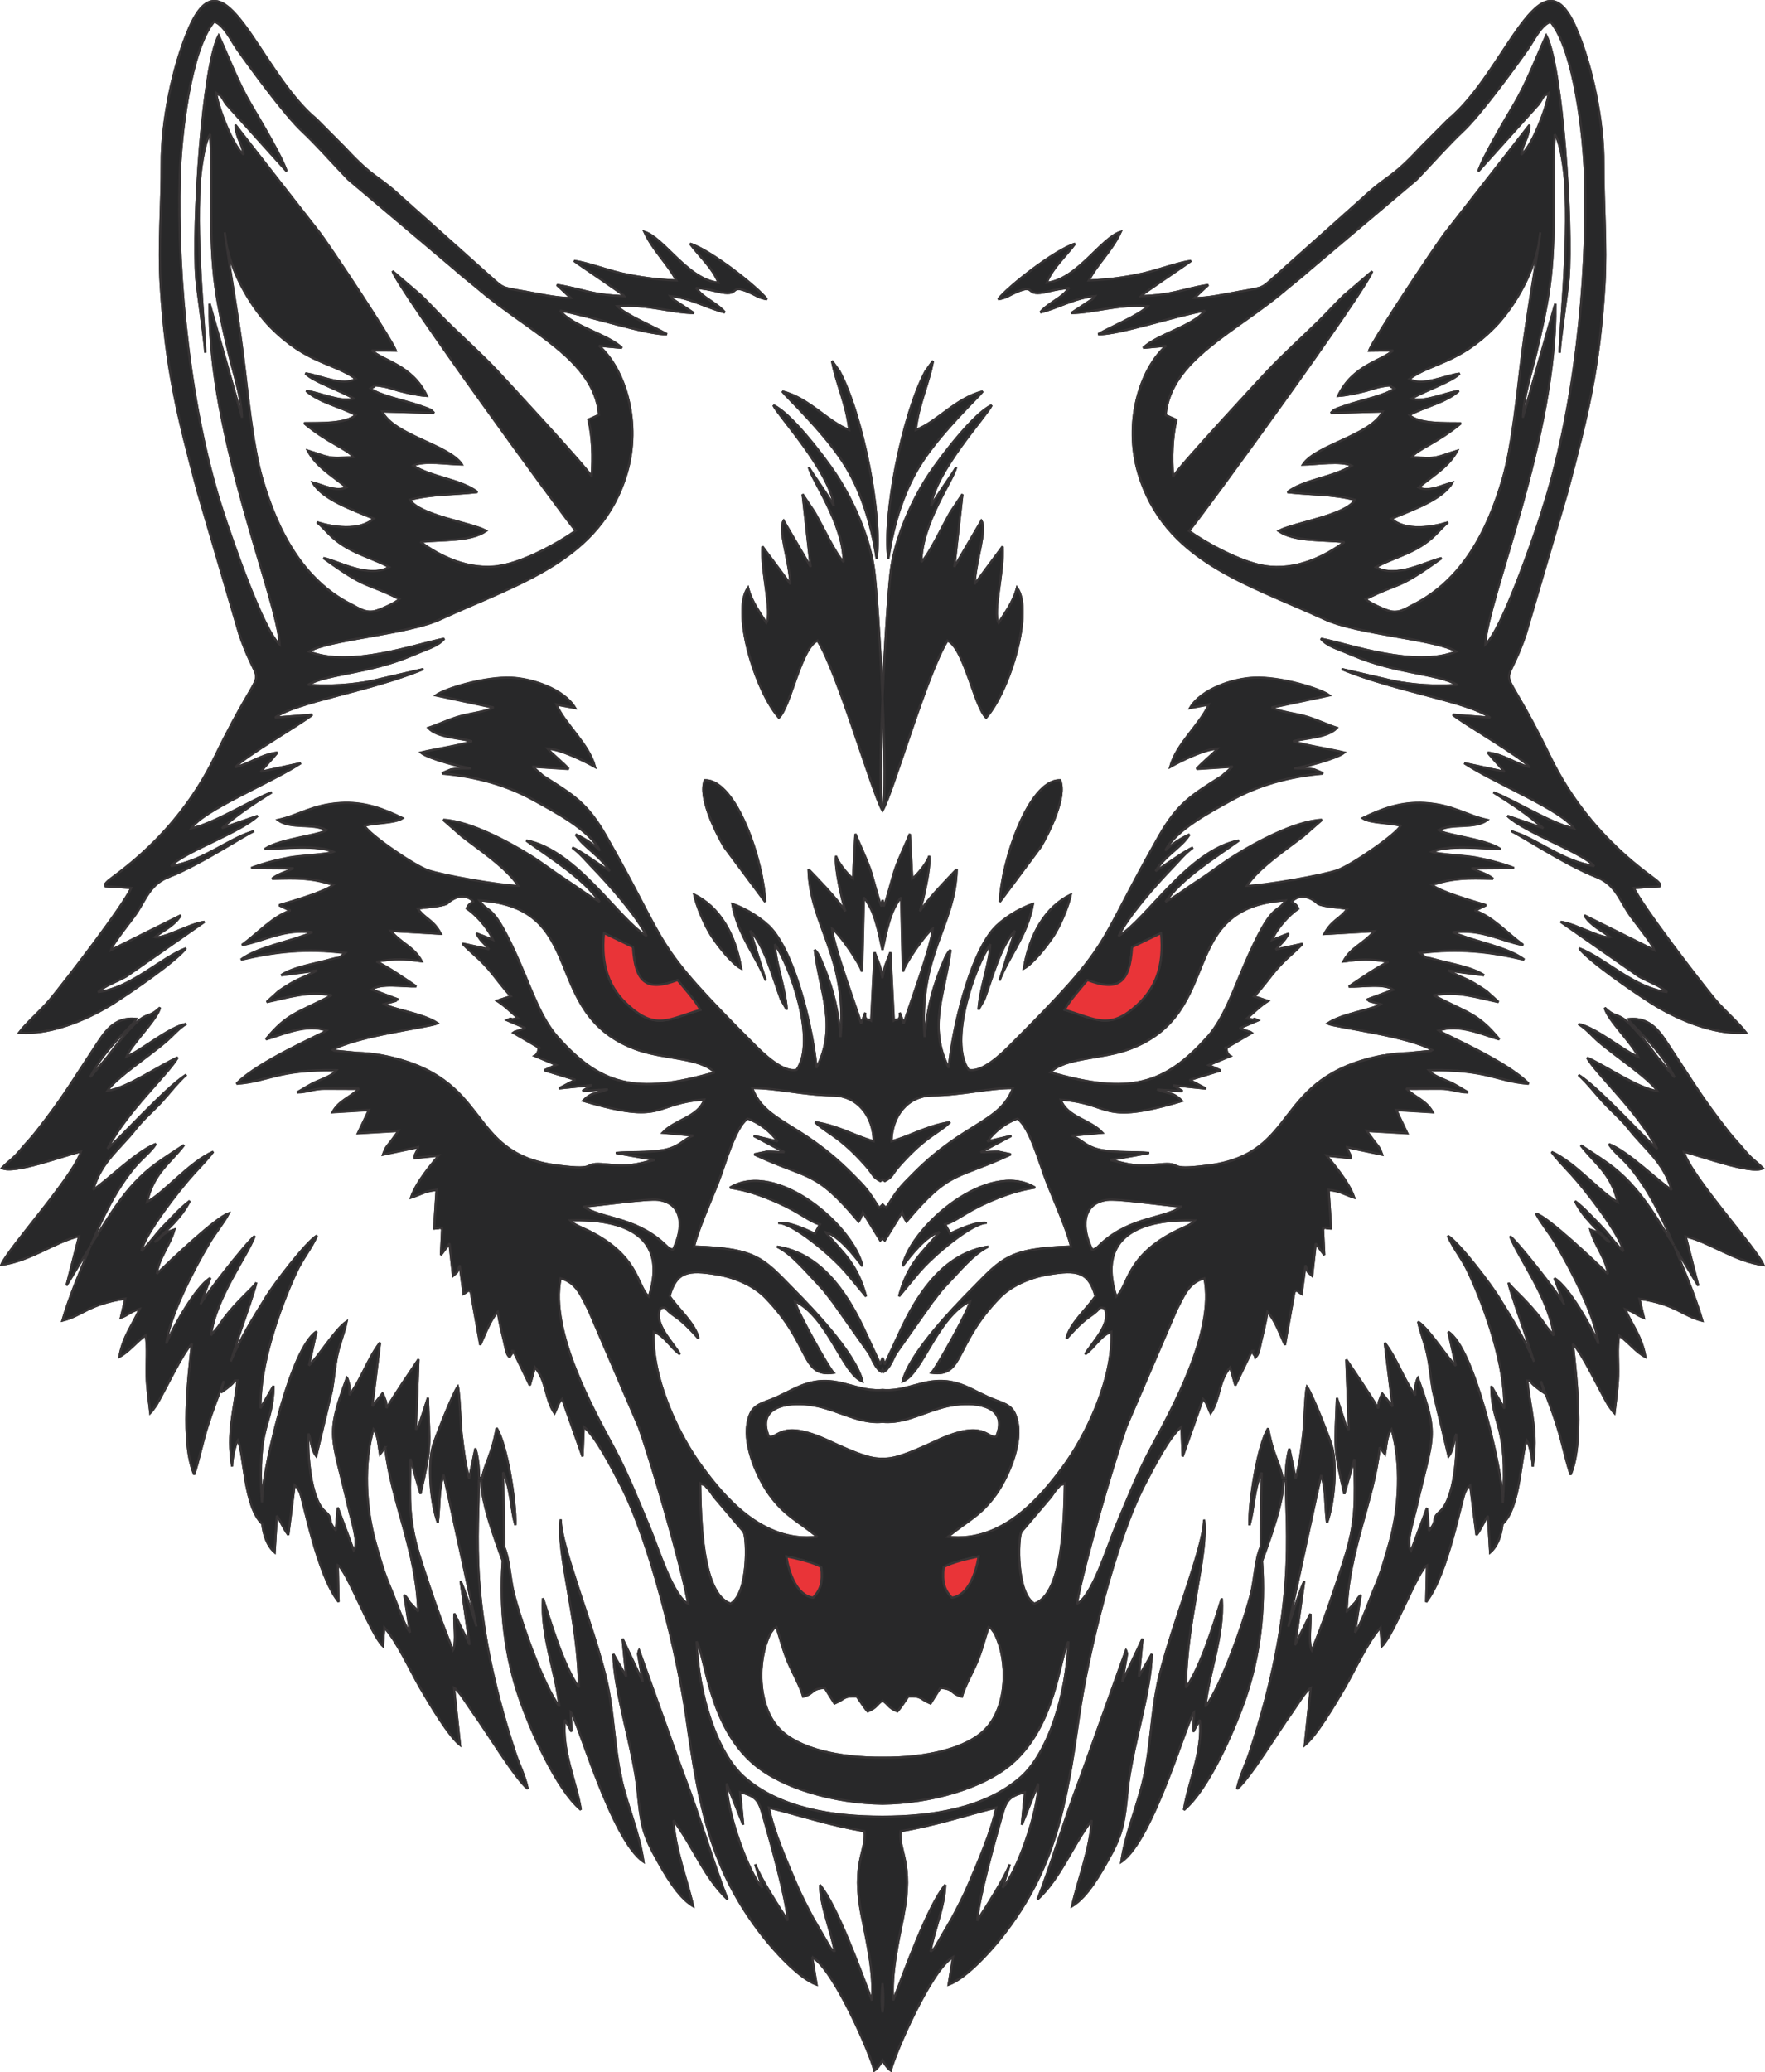 <?xml version="1.0" encoding="UTF-8"?>
<!DOCTYPE svg PUBLIC "-//W3C//DTD SVG 1.1//EN" "http://www.w3.org/Graphics/SVG/1.1/DTD/svg11.dtd">
<!-- Creator: CorelDRAW -->
<svg xmlns="http://www.w3.org/2000/svg" xml:space="preserve" width="61.92mm" height="72.67mm" version="1.1" style="shape-rendering:geometricPrecision; text-rendering:geometricPrecision; image-rendering:optimizeQuality; fill-rule:evenodd; clip-rule:evenodd"
viewBox="0 0 253.01 296.93"
 xmlns:xlink="http://www.w3.org/1999/xlink"
 xmlns:xodm="http://www.corel.com/coreldraw/odm/2003">
 <defs>
  <style type="text/css">
   <![CDATA[
    .str0 {stroke:#373435;stroke-width:0.31;stroke-miterlimit:2.613}
    .fil0 {fill:none}
    .fil2 {fill:#E93438}
    .fil1 {fill:#282829}
   ]]>
  </style>
 </defs>
 <g id="Layer_x0020_1">
  <path class="fil0 str0" d="M116.58 274.92c-0.83,-1.58 -1.68,-3.18 -2.39,-4.85 -1.28,-3.02 -3.36,-7.7 -3.97,-11.04 4.73,1.17 8.38,2.45 13.71,3.39 0.35,2.83 -1.92,4.46 -0.4,12.12 0.72,3.65 1.81,8.36 1.46,12.13 -1.64,-4.3 -4.98,-13.56 -7.45,-16.54 0.12,3.3 1.58,6.37 2.12,9.56 -0.55,-0.4 -0.17,-0.06 -0.63,-0.57l-2.44 -4.19zm9.93 -14.58c-7.06,0.02 -14.72,-1.18 -19.8,-5.64 -4.03,-3.54 -6.64,-12.11 -6.85,-19.48 1.33,2.34 1.76,12.19 8.32,17.66 4.06,3.38 11.43,5.51 18.33,5.59 6.9,-0.08 14.27,-2.21 18.33,-5.59 6.57,-5.48 6.99,-15.32 8.32,-17.66 -0.21,7.37 -2.82,15.94 -6.85,19.48 -5.08,4.46 -12.74,5.65 -19.8,5.64zm0 -8.45c-6.04,0.06 -12.11,-1.23 -14.87,-4.21 -3.1,-3.34 -3.07,-9.79 -1.29,-13.44 0.11,-0.23 0.23,-0.43 0.4,-0.63 0.51,-0.62 -0.06,-0.12 0.57,-0.43 0.61,1.93 0.96,3.41 1.72,5.17 0.71,1.64 1.61,3.14 2.1,4.78 1.79,-0.49 0.95,-1.08 3.08,-1.26l1.41 2.24c1.61,-0.67 1.18,-1.09 3.19,-1.02 0.51,0.7 0.98,1.51 1.56,2.16 1.47,-0.61 1.16,-0.97 2.13,-1.54 0.97,0.57 0.67,0.93 2.13,1.54 0.58,-0.65 1.05,-1.45 1.56,-2.16 2.01,-0.07 1.59,0.35 3.19,1.02l1.41 -2.24c2.12,0.18 1.29,0.77 3.08,1.26 0.49,-1.64 1.39,-3.14 2.1,-4.78 0.76,-1.76 1.11,-3.25 1.72,-5.17 0.63,0.31 0.06,-0.18 0.57,0.43 0.16,0.2 0.29,0.4 0.4,0.63 1.78,3.65 1.81,10.1 -1.29,13.44 -2.76,2.98 -8.83,4.27 -14.87,4.21zm-9.36 -31.66c-8.02,0.97 -13.63,-6.13 -16.49,-10 -3.22,-4.34 -7.25,-12.5 -6.96,-19.4 1.58,0.57 2.34,2.21 3.76,3.24 -0.93,-1.65 -3.89,-4.45 -2.78,-6.6 0.87,-0.25 0.62,0.03 1.41,0.66 0.7,0.56 0.99,0.69 1.6,1.21 0.98,0.85 1.8,1.76 2.43,2.46 -0.34,-2.03 -3.06,-4.39 -4.14,-6.06 0.98,-3.56 2.71,-3.8 6.68,-3.14 3.03,0.5 5.56,1.8 7.06,3.34 6.64,6.84 5.04,11.43 9.76,10.78 -0.74,-0.77 -5.22,-8.78 -5.56,-10.26 4.67,2.11 6.91,10.47 9.7,11.49 -0.98,-4.02 -7.21,-10.48 -9.4,-12.7 -4.81,-4.89 -5.53,-6.32 -14.73,-6.62 0.54,-2.39 2.54,-6.83 3.55,-9.44 0.94,-2.43 2.33,-7.62 4.12,-8.89 1.65,0.54 3.38,1.9 4.31,3.27l-3.42 -0.8 4.39 2.34c-0.88,0.01 -1.73,-0.09 -2.54,-0.07l-1.78 0.38c7.74,3.64 8.66,2.09 14.96,9.63 0.06,-0.07 0.12,-0.18 0.14,-0.23 0.03,-0.05 0.11,-0.17 0.13,-0.22l0.34 -0.9 2.5 4.06c0.11,-0.1 0.22,-0.21 0.32,-0.32 0.1,0.11 0.2,0.22 0.32,0.32l2.5 -4.06 0.34 0.9c0.03,0.06 0.11,0.18 0.13,0.22 0.03,0.05 0.09,0.16 0.14,0.23 6.3,-7.54 7.22,-5.99 14.96,-9.63l-1.78 -0.38c-0.81,-0.02 -1.66,0.08 -2.54,0.07l4.39 -2.34 -3.42 0.8c0.93,-1.37 2.66,-2.73 4.31,-3.27 1.79,1.28 3.18,6.46 4.12,8.89 1.01,2.61 3.01,7.05 3.55,9.44 -9.2,0.3 -9.92,1.73 -14.73,6.62 -2.19,2.23 -8.42,8.68 -9.4,12.7 2.79,-1.02 5.03,-9.38 9.7,-11.49 -0.34,1.48 -4.82,9.49 -5.56,10.26 4.72,0.65 3.12,-3.95 9.76,-10.78 1.5,-1.54 4.04,-2.84 7.06,-3.34 3.97,-0.66 5.7,-0.42 6.68,3.14 -1.08,1.67 -3.8,4.03 -4.14,6.06 0.64,-0.7 1.45,-1.61 2.43,-2.46 0.61,-0.53 0.9,-0.66 1.6,-1.21 0.79,-0.62 0.54,-0.91 1.41,-0.66 1.11,2.15 -1.85,4.95 -2.78,6.6 1.42,-1.03 2.18,-2.67 3.76,-3.24 0.29,6.9 -3.75,15.06 -6.96,19.4 -2.86,3.86 -8.47,10.97 -16.49,10 2.85,-2.34 4.7,-3 6.9,-6.08 1.63,-2.28 3.67,-6.82 3.13,-10.07 -0.4,-2.37 -1.28,-2.73 -3.17,-3.42 -1.59,-0.58 -3,-1.46 -4.51,-2.07 -4.84,-1.94 -7.38,0.79 -11.37,0.62 -0.11,-0 -0.22,-0.01 -0.33,-0.02 -0.11,0.01 -0.22,0.01 -0.33,0.02 -3.99,0.18 -6.53,-2.55 -11.37,-0.62 -1.51,0.61 -2.92,1.48 -4.51,2.07 -1.89,0.7 -2.78,1.05 -3.17,3.42 -0.54,3.25 1.49,7.79 3.13,10.07 2.21,3.08 4.06,3.74 6.9,6.08zm-43.69 -26.61c-0.06,-0.06 -0.16,-0.02 0,0zm106.11 0c0.06,-0.06 0.16,-0.02 0,0zm-71.39 -43.82c-15.18,-15.18 -11.81,-13.29 -21.28,-29.92 -2.7,-4.75 -4.68,-5.89 -9.01,-8.63l-1.58 -1.37 5.19 0.33c-0.81,-0.91 -2.25,-2.04 -3.03,-2.9 1.85,0.02 5.51,1.87 6.81,2.6 -0.91,-3.34 -4.2,-5.94 -5.55,-8.94l2.7 0.5c-1.61,-2.69 -6.13,-4.19 -9.15,-4.32 -3.82,-0.16 -9.49,1.57 -10.79,2.51l8.26 1.76c-1.23,0.64 -3.24,0.81 -4.8,1.25 -1.73,0.49 -2.99,1.15 -4.54,1.66 1.29,1.42 4.56,1.41 6.24,1.94 -1.5,0.54 -5.55,1.16 -7.31,1.6 1.14,0.91 6.07,2.16 7.2,2.27 -0.68,0.05 -1.25,-0 -1.87,0.04 -0.18,0.01 -0.88,0.08 -1.04,0.12l-0.94 0.39c-0.09,0.04 -0.2,0.11 -0.29,0.18 4.89,0.43 9.3,1.68 13.13,3.81 2.96,1.65 7.99,4.24 9.47,7.27 -0.76,-0.81 -2.22,-1.79 -3.47,-2.34 1.14,1.89 3.43,2.87 4.86,5.26 -1.29,-0.78 -4.23,-2.95 -5.36,-3.38 1.19,0.86 1.91,1.82 2.88,2.81 2.39,2.45 6.6,7.24 7.78,9.89 -4.01,-2.38 -9.97,-12.3 -17.25,-13.72 3.81,2.72 8.27,5.48 10.53,8.81 -1.5,-0.78 -3,-1.96 -4.91,-3.2 -1.73,-1.12 -3.25,-2.34 -5.14,-3.51 -2.76,-1.71 -8.41,-4.85 -12.37,-5.06l2.65 2.32c2.31,1.8 6.62,4.68 8.11,7.16 -2.58,-0.06 -10.84,-1.49 -13,-2.25 -2.02,-0.72 -8.41,-5.12 -9.07,-6.38 1.45,-0.48 4.28,-0.33 5.45,-1.09 -2.54,-1.23 -5.4,-2.41 -8.99,-2.16 -3.99,0.27 -5.87,1.77 -8.85,2.42 1.83,1.35 4.92,0.39 6.97,1.46 -1.12,0.78 -6.67,1.23 -8.87,2.71 2.66,-0.1 7.68,-0.65 9.86,0.41 -0.86,0.35 -4.89,0.54 -6.29,0.8 -2,0.38 -3.76,0.85 -5.5,1.5l6.05 0.05c-1.24,0.6 -2.08,0.74 -3.06,1.48 3.67,-0.11 5.6,-0.14 8.78,0.88 -1.24,1.05 -6.27,2.47 -7.78,2.92l1.62 0.78c-2.57,0.86 -4.75,3.33 -6.94,4.92 3,-0.51 6.13,-2.42 10.08,-1.81 -3.19,1.38 -7.77,2.07 -10.23,3.91 4.92,-1.16 9.36,-1.66 14.94,-0.96 -1.3,1.05 -0.42,0.46 -1.99,0.91 -2.28,0.65 -5.39,1.1 -7.18,2.28l5.15 -0.67c-1.27,0.74 -2.49,1.09 -3.82,1.88 -0.67,0.39 -1.14,0.71 -1.68,1.07l-1.73 1.56c2.87,-0.59 5.98,-1.67 9.3,-0.95 -4.75,2.52 -6.34,2.52 -9.41,6.29 2.21,-0.6 5.85,-2.34 8.7,-1.24 -1.08,0.71 -9.82,4.42 -12.91,7.61 4.71,-0.34 5.79,-2.08 14.33,-1.92 -0.64,0.77 -1.8,1.16 -2.92,1.65 -1.07,0.47 -1.79,1 -2.72,1.51 1.4,-0 2.36,-0.54 4.01,-0.53 1.62,0 3.22,0.02 4.84,0.02 -1.24,1.24 -2.87,1.67 -3.78,3.35l5.22 -0.31 -1.58 3.33 5.82 -0.34 -1.15 1.57c-0.65,0.77 -0.73,0.89 -1.08,1.83l5.04 -1.06c-0.06,0.56 -0.63,1.1 -0.52,1.56l3.46 -0.36c-1.11,1.38 -3.17,3.73 -3.97,6.02 1.58,-0.51 1.87,-0.9 3.67,-1.1l-0.36 5.53c0.01,0 0.01,0 0.02,0.01 0.06,-0.02 0.19,-0.04 0.43,-0.04 0.63,-0.01 -0.03,-0.27 0.71,0.05l-0.18 3.77 1.23 -1.63 0.51 4.62c0.94,-0.81 0.4,-0.29 0.96,-1.48l0.55 4.07c0.83,-0.45 0.46,-0.57 1.02,-0.36l1.37 7.67c0.71,-1.53 1.44,-3.61 2.51,-4.74 0.24,1.56 0.57,2.85 0.92,4.32 0.12,0.51 0.31,1.72 0.64,2.02 0.07,0.07 0.13,0.13 0.16,0.17 0.01,-0.09 0.07,-0.22 0.19,-0.36 0.26,-0.32 0.25,-0.46 0.19,-0.51 0.04,0 0.08,0.01 0.15,0.01l2.35 4.88 0.73 -2.57c1.68,1.88 1.42,4.53 2.81,6.57 0.41,-0.79 0.48,-1.45 1.1,-2.06l2.91 8.24 0.18 -4.22c1.69,1.3 4.01,5.82 5.35,8.42 4.19,8.13 8.09,24.24 9.36,33.22 1.78,12.57 3.36,21.7 11.06,31.47 1.63,2.07 5.1,5.91 7.6,6.81l-0.64 -3.94c3.04,1.62 8.34,13.73 8.93,16.25 0.4,-0.26 0.79,-0.77 1.18,-1.45 0.39,0.68 0.78,1.19 1.18,1.45 0.59,-2.52 5.89,-14.62 8.93,-16.25l-0.64 3.94c2.51,-0.91 5.97,-4.75 7.6,-6.81 7.7,-9.76 9.28,-18.89 11.06,-31.47 1.27,-8.98 5.17,-25.09 9.36,-33.22 1.34,-2.6 3.66,-7.12 5.35,-8.42l0.18 4.22 2.91 -8.24c0.62,0.61 0.69,1.27 1.1,2.06 1.39,-2.04 1.13,-4.69 2.81,-6.57l0.73 2.57 2.35 -4.88c0.06,-0 0.11,-0.01 0.15,-0.01 -0.05,0.06 -0.07,0.2 0.19,0.51 0.12,0.15 0.18,0.27 0.19,0.36 0.04,-0.05 0.09,-0.11 0.16,-0.17 0.33,-0.31 0.52,-1.52 0.64,-2.02 0.35,-1.48 0.68,-2.76 0.92,-4.32 1.07,1.13 1.8,3.21 2.51,4.74l1.37 -7.67c0.57,-0.22 0.2,-0.1 1.02,0.36l0.55 -4.07c0.55,1.19 0.01,0.66 0.96,1.48l0.51 -4.62 1.23 1.63 -0.18 -3.77c0.73,-0.32 0.07,-0.06 0.71,-0.05 0.23,0 0.36,0.02 0.43,0.04 0.01,-0 0.01,-0 0.02,-0.01l-0.36 -5.53c1.8,0.19 2.09,0.59 3.67,1.1 -0.8,-2.29 -2.86,-4.64 -3.97,-6.02l3.46 0.36c0.11,-0.46 -0.46,-1 -0.52,-1.56l5.04 1.06c-0.35,-0.94 -0.44,-1.06 -1.08,-1.83l-1.15 -1.57 5.82 0.34 -1.58 -3.33 5.22 0.31c-0.9,-1.68 -2.54,-2.11 -3.78,-3.35 1.63,0 3.22,-0.02 4.84,-0.02 1.65,-0 2.61,0.53 4.01,0.53 -0.93,-0.51 -1.64,-1.04 -2.72,-1.51 -1.11,-0.49 -2.28,-0.88 -2.92,-1.65 8.55,-0.17 9.63,1.57 14.33,1.92 -3.08,-3.19 -11.83,-6.9 -12.91,-7.61 2.85,-1.1 6.49,0.64 8.7,1.24 -3.07,-3.77 -4.66,-3.77 -9.41,-6.29 3.33,-0.71 6.43,0.36 9.3,0.95l-1.73 -1.56c-0.54,-0.36 -1.02,-0.67 -1.68,-1.07 -1.33,-0.79 -2.55,-1.14 -3.82,-1.88l5.15 0.67c-1.8,-1.18 -4.9,-1.63 -7.18,-2.28 -1.57,-0.45 -0.69,0.15 -1.99,-0.91 5.58,-0.7 10.02,-0.2 14.94,0.96 -2.46,-1.84 -7.04,-2.53 -10.23,-3.91 3.95,-0.61 7.08,1.3 10.08,1.81 -2.19,-1.59 -4.38,-4.06 -6.94,-4.92l1.62 -0.78c-1.51,-0.46 -6.54,-1.87 -7.78,-2.92 3.19,-1.01 5.11,-0.99 8.78,-0.88 -0.97,-0.75 -1.82,-0.88 -3.06,-1.48l6.05 -0.05c-1.74,-0.65 -3.5,-1.12 -5.5,-1.5 -1.4,-0.26 -5.43,-0.45 -6.29,-0.8 2.19,-1.06 7.2,-0.51 9.86,-0.41 -2.21,-1.48 -7.76,-1.93 -8.87,-2.71 2.05,-1.07 5.14,-0.11 6.97,-1.46 -2.98,-0.65 -4.86,-2.15 -8.85,-2.42 -3.6,-0.24 -6.45,0.93 -8.99,2.16 1.17,0.76 4,0.61 5.45,1.09 -0.66,1.26 -7.05,5.66 -9.07,6.38 -2.15,0.76 -10.42,2.19 -13,2.25 1.49,-2.48 5.79,-5.36 8.11,-7.16l2.65 -2.32c-3.96,0.21 -9.61,3.35 -12.37,5.06 -1.89,1.17 -3.41,2.39 -5.14,3.51 -1.91,1.24 -3.4,2.43 -4.91,3.2 2.26,-3.33 6.72,-6.09 10.53,-8.81 -7.28,1.42 -13.24,11.34 -17.25,13.72 1.18,-2.65 5.39,-7.44 7.78,-9.89 0.97,-1 1.7,-1.96 2.88,-2.81 -1.12,0.43 -4.06,2.6 -5.36,3.38 1.43,-2.39 3.72,-3.37 4.86,-5.26 -1.25,0.55 -2.71,1.53 -3.47,2.34 1.48,-3.03 6.51,-5.62 9.47,-7.27 3.83,-2.13 8.24,-3.39 13.13,-3.81 -0.09,-0.07 -0.21,-0.14 -0.29,-0.18l-0.94 -0.39c-0.15,-0.04 -0.86,-0.1 -1.04,-0.12 -0.62,-0.04 -1.19,0.01 -1.87,-0.04 1.13,-0.11 6.06,-1.36 7.2,-2.27 -1.76,-0.44 -5.81,-1.07 -7.31,-1.6 1.68,-0.53 4.95,-0.52 6.24,-1.94 -1.55,-0.5 -2.81,-1.17 -4.54,-1.66 -1.57,-0.44 -3.57,-0.62 -4.8,-1.25l8.26 -1.76c-1.3,-0.94 -6.97,-2.68 -10.79,-2.51 -3.02,0.13 -7.55,1.63 -9.15,4.32l2.7 -0.5c-1.35,3 -4.64,5.6 -5.55,8.94 1.3,-0.74 4.96,-2.59 6.81,-2.6 -0.78,0.85 -2.22,1.99 -3.03,2.9l5.19 -0.33 -1.58 1.37c-4.33,2.74 -6.31,3.89 -9.01,8.63 -9.46,16.63 -6.1,14.74 -21.28,29.92 -1.25,1.25 -4.06,3.99 -6,3.55 -2.96,-4.12 1,-15.11 3.11,-18 -0.08,2.7 -1.46,6.03 -1.7,9.34l0.83 -1.44c1.11,-2.97 2.35,-7.77 4.41,-9.84l-2.22 7.11c1.23,-3.29 4.01,-6.48 4.79,-10.95 -2.08,0.67 -4.51,2.27 -5.66,3.59 -3.46,3.95 -5.92,14.5 -6.41,19.91 -3.06,-6.01 -0.49,-10.77 0.25,-16.92 -0.32,0.32 -0.21,0.17 -0.52,0.67 -0.19,0.31 -0.19,0.33 -0.36,0.73 -1.57,3.55 -2.5,7.15 -2.83,11.1 -0.96,-11.77 4.41,-15.95 4.6,-24.05 -1.42,1.48 -4.2,4.34 -5.27,6.04 0.45,-1.68 1.56,-6.2 1.32,-7.97 -0.07,0.68 -1.63,2.7 -2.42,3.27l-0.35 -6.4c-0.53,1.32 -1.41,3.13 -2.03,4.83 -0.54,1.48 -1.2,4.46 -1.71,5.56 -0.04,-0.29 -0.1,-0.59 -0.16,-0.92 -0.06,0.32 -0.12,0.63 -0.16,0.92 -0.51,-1.1 -1.17,-4.08 -1.71,-5.56 -0.63,-1.7 -1.5,-3.51 -2.03,-4.83l-0.35 6.4c-0.79,-0.57 -2.35,-2.59 -2.42,-3.27 -0.24,1.77 0.87,6.29 1.32,7.97 -1.06,-1.7 -3.85,-4.56 -5.27,-6.04 0.19,8.11 5.56,12.29 4.6,24.05 -0.33,-3.95 -1.25,-7.55 -2.83,-11.1 -0.18,-0.4 -0.17,-0.42 -0.36,-0.73 -0.31,-0.5 -0.2,-0.35 -0.52,-0.67 0.73,6.15 3.31,10.91 0.25,16.92 -0.49,-5.41 -2.95,-15.96 -6.41,-19.91 -1.16,-1.32 -3.59,-2.91 -5.66,-3.59 0.78,4.46 3.56,7.66 4.79,10.95l-2.22 -7.11c2.06,2.07 3.3,6.87 4.41,9.84l0.83 1.44c-0.24,-3.31 -1.62,-6.64 -1.7,-9.34 2.11,2.9 6.07,13.88 3.11,18 -1.94,0.44 -4.75,-2.3 -6,-3.55zm9.57 74.79c0.21,2.16 -0.07,3.18 -1.17,4.36 -2.36,-0.3 -3.46,-3.53 -3.84,-5.9 1.4,0.28 4.07,0.91 5.02,1.55zm8.76 -15.56c-1.67,0.08 -3.63,-0.66 -7.85,-2.61 -6.84,-3.15 -7.13,-0.12 -8.46,-0.57 -1.74,-4.18 2.44,-4.99 5.93,-4.53 3.18,0.42 5.76,2.07 8.7,2.41 0.57,0.07 1.13,0.07 1.68,0.02 0.55,0.05 1.1,0.04 1.68,-0.02 2.93,-0.33 5.52,-1.98 8.7,-2.41 3.49,-0.47 7.67,0.35 5.93,4.53 -1.33,0.45 -1.62,-2.58 -8.46,0.57 -4.22,1.95 -6.18,2.69 -7.85,2.61zm-0.51 -35.95c-1.59,-2.52 -1.82,-2.81 -3.97,-4.96 -7.37,-7.39 -12.31,-7.2 -14.21,-12.2 3.36,-0.04 7.43,1.02 11.47,1.05 3.62,0.02 5.9,2.93 5.96,6.59 -2.85,-0.81 -4.9,-2.16 -8.39,-2.75 1.61,1.6 3.44,1.93 7.26,6.26 1.17,1.32 0.85,1.51 2.08,2.18 0.11,-0.06 0.21,-0.14 0.32,-0.21 0.11,0.08 0.21,0.15 0.32,0.21 1.23,-0.67 0.91,-0.86 2.08,-2.18 3.83,-4.33 5.66,-4.66 7.26,-6.26 -3.49,0.59 -5.54,1.95 -8.39,2.75 0.06,-3.67 2.34,-6.57 5.96,-6.59 4.03,-0.02 8.11,-1.09 11.47,-1.05 -1.89,5 -6.83,4.81 -14.21,12.2 -2.15,2.16 -2.38,2.44 -3.97,4.96 -0.17,-0.12 -0.34,-0.27 -0.51,-0.45 -0.17,0.18 -0.34,0.34 -0.51,0.45zm-16.58 87.22c1.04,3.69 3.32,11.74 3.51,14.92 -1.15,-1.76 -3.92,-6.03 -4.66,-8.05l1.02 3.34c-1.99,-1.98 -5.21,-11.09 -5.11,-14.92l2.36 5.89 -0.45 -4.67c2.29,0.63 2.66,1.09 3.33,3.48zm18.62 26.37c-0.35,-3.77 0.74,-8.48 1.46,-12.13 1.51,-7.66 -0.75,-9.29 -0.4,-12.12 5.32,-0.93 8.97,-2.21 13.71,-3.39 -0.62,3.34 -2.7,8.03 -3.97,11.04 -0.71,1.67 -1.55,3.27 -2.39,4.85l-2.44 4.19c-0.46,0.51 -0.07,0.17 -0.63,0.57 0.54,-3.19 2,-6.26 2.12,-9.56 -2.47,2.98 -5.81,12.25 -7.45,16.54zm12.05 -11.45c0.2,-3.18 2.47,-11.23 3.51,-14.92 0.67,-2.39 1.05,-2.85 3.33,-3.48l-0.45 4.67 2.36 -5.89c0.09,3.83 -3.12,12.94 -5.11,14.92l1.02 -3.34c-0.74,2.02 -3.51,6.28 -4.66,8.05zm-48.52 -70.78c1.94,5.57 6.13,19.91 7.09,25.41 -2.23,-1.12 -4.38,-8.22 -5.57,-11.02 -1.66,-3.9 -3.08,-7.58 -5.02,-11.21 -2.92,-5.45 -9.3,-16.78 -7.71,-24.44 2.32,0.61 3.01,2.63 4.03,4.58l7.17 16.68zm56.71 25.37c-2.56,-1.5 -2.38,-9.23 -1.87,-10.29l4.29 -5.05c0.23,-0.32 0.52,-0.79 0.72,-1 1.08,-1.14 0.1,-0.36 1.24,-0.91 -0.09,4.72 -0.21,15.92 -4.38,17.25zm13.18 -25.37l7.17 -16.68c1.03,-1.95 1.71,-3.97 4.03,-4.58 1.59,7.67 -4.79,18.99 -7.71,24.44 -1.94,3.62 -3.36,7.3 -5.02,11.21 -1.19,2.8 -3.34,9.91 -5.57,11.02 0.96,-5.5 5.15,-19.84 7.09,-25.41zm-54.84 15.08c0.52,1.06 0.69,8.79 -1.87,10.29 -4.18,-1.33 -4.29,-12.53 -4.38,-17.25 1.14,0.55 0.15,-0.23 1.24,0.91 0.2,0.21 0.49,0.68 0.72,1l4.29 5.05zm-29.41 -69.34c0.08,-0.33 0.35,0.22 0,0zm23.77 7.4c-0.92,2.55 -4.18,2.82 -5.98,4.74l4.39 0.41c-1.4,0.52 -2.03,1.72 -4.43,2.11 -2.34,0.38 -4.39,0.18 -6.66,0.38l5.58 1c-2.87,0.68 -3.52,0.99 -6.95,0.65 -3.93,-0.4 -0.6,1 -7.09,0.15 -13.39,-1.75 -8.97,-12.66 -25.06,-15.77 -1.19,-0.23 -2.46,-0.34 -3.67,-0.38l-3.2 -0.31c-0.04,-0.1 -0.16,-0.06 -0.23,-0.11 3.46,-2.04 13.95,-3.27 15.06,-3.81 -2.1,-1.44 -6.56,-1.98 -7.65,-2.77l1.45 -0.39c0.07,-0.03 0.23,-0.02 0.28,-0.14 0.05,-0.13 0.19,-0.09 0.27,-0.12l-3.81 -1.42c1.36,-0.98 4.44,-0.39 6.39,-0.45 -1.44,-0.98 -4.08,-2.81 -5.68,-3.55 2.82,-0.48 3.85,-0.39 6.46,-0.05 -1.09,-2.06 -2.8,-2.44 -4.44,-4.36l7.18 0.42c-1.1,-2.06 -2.28,-2.12 -3.31,-3.62 1.09,-0.17 3.4,-0.28 4.21,-0.71 0,-0 1.94,-1.95 3.65,-0.44 0.45,0.4 -0.41,0.07 -0.8,1.15 1.25,0.84 3.07,2.79 3.75,4.48l-2.37 -0.91c0.71,1.28 0.98,1.25 1.83,2.28l-3.83 -0.82c1.36,1.43 2.31,2.02 3.69,3.62 1.08,1.24 2.16,2.82 3.25,3.91l-2 0.66c1.08,0.68 2.18,1.77 3.05,2.52l-0.78 0.12c-0.48,0.07 0.06,-0.29 -0.85,0.14 0.98,0.43 1.77,0.73 2.65,1.14l-0.98 0.35c-0.6,0.22 -0.37,0.04 -0.76,0.31l3.35 1.95c0.12,0.11 0.21,0.18 0.27,0.22 -0.01,0.05 -0.02,0.13 -0.02,0.23 0.01,0.45 -0.4,0.88 -0.51,0.93l3.08 1.28 -1.71 0.77 4.45 1.36 -2.36 1.24 4.68 -0.48 -1.3 0.85 3.63 -0.25c-1.62,0.7 -2.21,0.29 -3.55,1.65 11.9,3.54 9.86,0.34 17.39,-0.19zm1.47 -3.9c-11.38,3.32 -16.43,1.74 -22.51,-5.06 -2.33,-2.61 -3.74,-6.73 -5.27,-10.27 -4.15,-9.61 -4.54,-7.1 -5.94,-9.32 15.82,0.94 8.57,16.14 22.35,21.29 4.05,1.51 9.32,1.18 11.38,3.36zm67.17 22.26c-8.3,3.66 -7.79,8.35 -9.59,9.87 -2.85,-8.78 3.61,-11.18 11.27,-10.94 -0.61,0.66 0.19,0.01 -0.7,0.58 -0.24,0.15 -0.71,0.37 -0.98,0.49zm6.21 -25.76c-0.08,-0.33 -0.35,0.22 0,0zm22.42 1.07c-16.08,3.11 -11.67,14.02 -25.06,15.77 -6.49,0.85 -3.16,-0.55 -7.09,-0.15 -3.44,0.35 -4.08,0.03 -6.95,-0.65l5.58 -1c-2.27,-0.2 -4.32,0 -6.66,-0.38 -2.4,-0.39 -3.03,-1.59 -4.43,-2.11l4.39 -0.41c-1.79,-1.92 -5.05,-2.19 -5.98,-4.74 7.53,0.53 5.49,3.73 17.39,0.19 -1.35,-1.37 -1.93,-0.96 -3.55,-1.65l3.63 0.25 -1.3 -0.85 4.68 0.48 -2.36 -1.24 4.45 -1.36 -1.71 -0.77 3.08 -1.28c-0.11,-0.05 -0.52,-0.47 -0.51,-0.93 0,-0.1 -0.01,-0.18 -0.02,-0.23 0.07,-0.04 0.16,-0.11 0.27,-0.22l3.35 -1.95c-0.39,-0.27 -0.16,-0.09 -0.76,-0.31l-0.98 -0.35c0.88,-0.41 1.67,-0.71 2.65,-1.14 -0.91,-0.43 -0.37,-0.07 -0.85,-0.14l-0.78 -0.12c0.88,-0.76 1.97,-1.85 3.05,-2.52l-2 -0.66c1.09,-1.09 2.17,-2.66 3.25,-3.91 1.39,-1.6 2.33,-2.19 3.69,-3.62l-3.83 0.82c0.85,-1.04 1.12,-1 1.83,-2.28l-2.37 0.91c0.68,-1.7 2.5,-3.64 3.75,-4.48 -0.4,-1.08 -1.25,-0.76 -0.8,-1.15 1.71,-1.51 3.65,0.43 3.65,0.44 0.81,0.43 3.12,0.54 4.21,0.71 -1.03,1.5 -2.21,1.56 -3.31,3.62l7.18 -0.42c-1.64,1.92 -3.35,2.3 -4.44,4.36 2.61,-0.34 3.63,-0.42 6.46,0.05 -1.6,0.74 -4.23,2.57 -5.68,3.55 1.95,0.06 5.02,-0.53 6.39,0.45l-3.81 1.42c0.07,0.03 0.22,-0.01 0.27,0.12 0.05,0.12 0.21,0.11 0.28,0.14l1.45 0.39c-1.09,0.79 -5.55,1.33 -7.65,2.77 1.11,0.54 11.6,1.76 15.06,3.81 -0.07,0.05 -0.19,0.01 -0.23,0.11l-3.2 0.31c-1.22,0.04 -2.49,0.15 -3.67,0.38zm-25.15 -2.64c-6.08,6.8 -11.13,8.38 -22.51,5.06 2.06,-2.18 7.34,-1.85 11.38,-3.36 13.78,-5.15 6.53,-20.35 22.35,-21.29 -1.41,2.22 -1.8,-0.29 -5.94,9.32 -1.53,3.55 -2.94,7.67 -5.27,10.27zm-44.96 -2.37l-0.49 -9.77 -0.75 1.96c-0.18,0.7 -0.27,1.13 -0.38,1.74 -0.1,-0.61 -0.2,-1.04 -0.38,-1.74l-0.75 -1.96 -0.49 9.77c-0.36,-0.22 -1.02,0.14 -0.85,-1.12l-0.58 1.56c-0.91,-2.85 -3.99,-11.17 -4.19,-13.64 1.08,0.71 4.09,5.18 4.31,6.2l0.25 -10.64c1.53,1.78 2.11,4.79 2.68,7.51 0.57,-2.72 1.14,-5.73 2.68,-7.51l0.25 10.64c0.21,-1.02 3.23,-5.49 4.31,-6.2 -0.21,2.47 -3.28,10.79 -4.19,13.64l-0.58 -1.56c0.17,1.26 -0.49,0.89 -0.85,1.12zm-46.39 28.63c0.61,0.66 -0.19,0.01 0.7,0.58 0.24,0.15 0.71,0.37 0.98,0.49 8.3,3.66 7.79,8.35 9.59,9.87 2.85,-8.78 -3.61,-11.18 -11.27,-10.94zm18.67 -30.15c-4.51,1.29 -6.35,2.96 -10.35,-0.67 -2.64,-2.4 -3.92,-5.52 -3.46,-10.34l4.15 2.01c0.32,4.99 1.81,6.46 6.4,4.73 0.92,1.15 2.61,2.97 3.26,4.27zm62.58 -0.67c-4,3.64 -5.84,1.97 -10.35,0.67 0.65,-1.3 2.34,-3.12 3.26,-4.27 4.59,1.73 6.08,0.26 6.4,-4.73l4.15 -2.01c0.46,4.82 -0.82,7.94 -3.46,10.34zm-67.9 34.08c-4.24,-3.81 -9.07,-3.48 -11.42,-5.22 2.37,-0.18 9.13,-1.17 10.67,-0.97 3.73,0.5 3.64,4.17 2.12,7.19 -0.88,-0.39 -0.54,-0.26 -1.37,-1zm41.37 50.82c-1.11,-1.17 -1.38,-2.2 -1.17,-4.36 0.95,-0.64 3.62,-1.27 5.02,-1.55 -0.38,2.37 -1.48,5.6 -3.84,5.9zm32.92 -56.04c-2.35,1.74 -7.18,1.41 -11.42,5.22 -0.82,0.74 -0.48,0.61 -1.37,1 -1.53,-3.02 -1.61,-6.69 2.12,-7.19 1.54,-0.21 8.3,0.79 10.67,0.97zm-42.85 115.45c-0.17,-1.27 -0.14,-2.69 0,-4.13 0.14,1.44 0.17,2.86 0,4.13z"/>
  <path class="fil0 str0" d="M117.56 184.33c0.7,0.72 1.11,1.38 1.86,2.31l5.16 7.31c0.33,0.56 0.43,0.9 0.69,1.36 0.13,0.23 0.25,0.46 0.43,0.67 0.19,0.22 0.24,0.31 0.25,0.34 0.04,0.02 0.15,0.08 0.4,0.25 0.05,-0.11 0.11,-0.23 0.16,-0.34 0.05,0.11 0.11,0.23 0.16,0.34 0.25,-0.17 0.36,-0.23 0.4,-0.25 0.01,-0.03 0.06,-0.11 0.25,-0.34 0.18,-0.21 0.3,-0.44 0.43,-0.67 0.26,-0.46 0.36,-0.8 0.69,-1.36l5.16 -7.31c0.75,-0.92 1.16,-1.58 1.86,-2.31 2.23,-2.32 4.07,-4.64 6.19,-5.68 -6.07,0.94 -9.76,6.19 -12.26,11.39l-2.56 5.51c-0.07,-0.28 -0.17,-0.6 -0.31,-0.95 -0.13,0.35 -0.24,0.66 -0.31,0.95l-2.56 -5.51c-2.51,-5.2 -6.19,-10.45 -12.26,-11.39 2.13,1.05 3.96,3.36 6.19,5.68z"/>
  <path class="fil0 str0" d="M134.46 176.82c-2.23,2.67 -4.31,4.2 -5.59,8.94l2.69 -3.24c2.2,-2.67 7.98,-7.4 9.89,-7.28 -1.58,-0.19 -3.9,0.92 -5.28,1.55 -0.04,-0.06 -0.07,-0.16 -0.08,-0.19 -0.01,-0.03 -0.06,-0.15 -0.08,-0.19l-0.54 -0.97c1.44,-0.34 2.89,-1.72 5.99,-3.1 2.14,-0.95 4.29,-1.76 6.9,-2.16 -6.68,-4.04 -17.73,5.51 -18.97,11.24 1.13,-1.47 3.29,-4.3 5.28,-4.88 -0.06,0.1 -0.15,0.2 -0.2,0.27z"/>
  <path class="fil0 str0" d="M123.62 181.44c-1.24,-5.73 -12.28,-15.27 -18.97,-11.24 2.6,0.4 4.75,1.21 6.9,2.16 3.11,1.37 4.56,2.75 5.99,3.1l-0.54 0.97c-0.02,0.04 -0.06,0.16 -0.08,0.19 -0.01,0.03 -0.04,0.13 -0.08,0.19 -1.39,-0.63 -3.7,-1.74 -5.28,-1.55 1.9,-0.12 7.69,4.61 9.89,7.28l2.69 3.24c-1.28,-4.74 -3.36,-6.28 -5.59,-8.94 -0.06,-0.07 -0.15,-0.17 -0.2,-0.27 1.99,0.58 4.15,3.41 5.28,4.88z"/>
  <path class="fil0 str0" d="M161.4 236.51l-6.41 17.89c-2.39,6.22 -4.44,13.2 -6.25,17.78 3.3,-3.06 4.97,-7.68 7.75,-11.32 -0.16,3.96 -2.04,8.75 -2.81,12.3 2.22,-1.34 4.06,-4.63 5.41,-7.08 1.86,-3.37 2.1,-5.01 2.53,-9.34 0.63,-6.38 3.34,-13.89 3.49,-19.71 -0.38,0.73 -1.55,2.63 -1.85,3.25l0.53 -5.45 -2.91 6.2 0.69 -4.04c-0.01,-0.05 -0.06,-0.12 -0.07,-0.24 -0.01,-0.12 -0.04,-0.16 -0.08,-0.24z"/>
  <path class="fil0 str0" d="M165.92 241.48c-0.91,4.34 -0.99,8.96 -1.94,13.24 -0.94,4.19 -2.65,7.96 -3.24,12.08 4.61,-3.09 9.54,-20.72 10.43,-21.44l-0.12 2.8 0.94 -1.7c0.52,4.4 -1.71,9.11 -2.27,12.9 3.47,-2.88 7.11,-11.18 8.72,-15.78 2.17,-6.21 2.95,-12.85 2.47,-19.89 2.39,-6.47 3.06,-9.43 3.06,-11.46 0.12,-0 0.24,-0.01 0.37,-0.01 -0.04,7.04 1.68,18.03 -5.21,38.96 -0.61,1.86 -1.41,3.3 -1.8,5.18 1.82,-1.48 5.93,-8.27 7.85,-10.92 0.65,-0.9 2.02,-3.2 2.72,-3.56l-0.86 8.19c1.63,-1.3 4.25,-5.7 5.68,-8.15 1.46,-2.5 3.32,-6.65 5.17,-8.69l0.2 2.68c1.73,-1.64 5.23,-11.02 6.47,-11.6l-0.12 5.26c3.13,-3.96 5.03,-14.64 5.56,-15.7 0.39,-0.8 0.22,-0.52 0.75,-1.01l0.9 7.12c0.82,-1.12 0.95,-1.74 1.64,-2.76l0.32 5.25c1.09,-0.94 1.58,-2.46 1.77,-4.07 2.65,-2.46 2.58,-10 3.5,-11.99 0.46,0.78 0.83,2.8 0.83,3.75 0.77,-5.04 -0.29,-7.74 -0.77,-12.31 1.07,0.04 -0.56,-0.27 2.34,1.7 -0.1,-0.54 -0.23,-1.09 -0.39,-1.63 0.82,2.19 1.57,4.07 2.29,6.34 0.76,2.38 1.24,4.89 1.96,7.06 1.94,-4.52 0.87,-13.85 0.32,-18.75 1.32,1.27 3.88,6.75 5.11,8.82l0.66 0.9c0.03,-0.06 0.13,0.15 0.2,0.22 0.2,-1.79 0.47,-3.46 0.53,-5.33 0.06,-1.93 -0.19,-3.93 0.14,-5.82 1.59,1.19 2.43,2.41 3.76,3.09 -0.51,-2.95 -1.92,-4.57 -2.91,-6.86 1.56,0.48 1.48,0.8 2.7,1.26l-0.64 -2.74c5.3,0.8 6.13,2.44 9.02,3.16 -1.01,-3.5 -2.74,-7.52 -4.05,-10.74l0.01 -0 3.46 5.71 -1.81 -7.06c3.44,0.79 6.98,3.57 11.16,4.11 -0.9,-2.28 -10.44,-12.74 -11.42,-16.23 2.27,0.48 9.62,3.28 11.33,2.36 -1.18,-1.2 -1.53,-1.23 -2.6,-2.52 -0.89,-1.07 -1.57,-1.73 -2.4,-2.79 -3.9,-5 -5.06,-7.12 -8.35,-12.07 -1.27,-1.92 -2.66,-4.37 -5.92,-3.99 0.49,0.96 4.48,4.07 6.63,8.32 -0.08,-0.06 -0.17,-0.14 -0.22,-0.19l-2.27 -2.7c-5.94,-7.9 -5.15,-4.77 -7.53,-7.06 0.38,1.73 4.03,5.14 4.81,7.04 -2.2,-0.88 -5.93,-4.15 -8.58,-4.72 1.17,0.73 1.75,1.53 2.83,2.47 2.39,2.09 7.27,5.27 8.51,7.15 -2.88,-0.38 -7.53,-3.69 -10.1,-4.78 1.39,2.42 7.24,7.66 10.06,13.06 -1.37,-1 -8.41,-8.85 -11.3,-10.6 1.28,1.15 2.28,2.5 3.51,3.84 1.22,1.33 2.64,2.52 3.71,3.89 2.27,2.9 4.99,4.73 6.13,8.75 -1.88,-1.16 -6.17,-5.5 -8.99,-6.56 0.83,1.25 1.95,2.02 2.97,3.23 2.76,3.28 4.67,7.28 6.34,11.26 -2.51,-3.86 -4.86,-8.42 -9.39,-11.68 -1.27,-0.91 -2.75,-1.85 -3.94,-2.64 1.98,2.63 4.34,3.95 5.29,8.15 -2.52,-1.34 -6.02,-5.67 -9.48,-7.2 0.79,1.06 1.86,2.15 2.82,3.2 1.92,2.1 6.99,8.55 7.47,11.03 -1.1,-0.97 -2.13,-2.53 -3.34,-3.75 -1.16,-1.16 -2.23,-2.41 -3.59,-3.43 1.13,2.34 3.36,4.27 5.03,5.88 -1.41,-0.71 -0.5,-1.02 -2.84,-1.79 0.61,2.23 2.32,4.24 2.52,6.35 -2.02,-1.92 -8.46,-8.07 -10.3,-8.66 0.73,1.41 1.85,2.68 2.78,4.25 2.23,3.76 5.66,10.33 6.17,14.41 -1.03,-2.46 -4.25,-8.16 -6.31,-9.39l1.4 3.77c-0.48,-1.06 -6.4,-8.66 -7.76,-9.79 1.13,3.01 5.62,8.89 6.26,14.23l-1.04 -1.24c-0.23,-0.33 -0.38,-0.58 -0.7,-1.02 -1.97,-2.69 -4.42,-4.62 -4.75,-5.3 0.13,0.84 1.74,5.43 2.2,6.78 0.52,1.53 0.97,3.03 1.46,4.52 -1.33,-3.22 -3.23,-6.27 -4.79,-8.77 -1.09,-1.96 -6.07,-8.44 -7.57,-9.25 0.87,1.95 2.01,3.17 2.96,5.22 2.49,5.34 5.27,13.41 5.14,19.51l-1.87 -3.2c0.06,5.95 2.44,5.17 1.66,16.7 -0.02,-0.55 -0.06,-1.07 -0.1,-1.53 -0.36,-4.23 -4,-20.54 -7.71,-22.95l1.07 4.85c-1.14,-0.92 -3.7,-5.16 -5.4,-6.3 0.31,1.55 0.96,3.01 1.32,4.72 0.37,1.72 0.49,3.45 0.78,5.11l2.26 9.45c0.76,-0.98 0.67,-2.2 1.1,-3.22 0.21,2.73 -0.26,9.33 -2.33,11.12 -1.38,1.2 -0.17,1.07 -1.58,2.78l-0.28 -3.28 -2.28 6.11c-0.24,-0.4 -0.17,-0.12 -0.28,-0.83 -0.17,-1.15 0.78,-4.2 1.05,-5.4 2.38,-10.38 3.3,-10.02 0.2,-18.5 -0.05,0.08 -0.1,0.19 -0.12,0.25l-0.24 0.84c-0.02,0.12 0,1.17 -0,1.39 -1.74,-2.31 -2.6,-5.2 -4.39,-7.52l1.12 9.13 -1.48 -1.85c-0.07,0.1 -0.12,0.23 -0.16,0.32l-0.34 0.89c-0.01,0.05 -0.05,0.8 -0.06,0.9 -1.45,-2.35 -3.04,-4.71 -4.59,-6.99l0.37 10.07c-0.24,-0.29 -0.23,-0.25 -0.48,-0.74l-1.24 -3.81c-0.25,7.04 -0.55,6.77 1.06,13.74l1.45 -5c0.1,6.13 0.34,8.85 -1.57,14.75 -1.37,4.23 -2.84,8.58 -4.54,12.68 -0.04,-0.06 -0.08,-0.17 -0.09,-0.21 -0.37,-1.34 -0.04,-3.11 -0.1,-5.04l-2.2 4.47 1.3 -9.14c-0.64,1.39 -1.78,4.99 -2.27,6.5 0.01,-0.17 4.59,-21.43 4.71,-21.7 0.7,1.94 0.53,4.56 0.83,6.8 0.99,-2.59 1.54,-8.31 0.66,-11.08 -0.49,-1.53 -2.83,-7.47 -3.53,-8.39 -0.26,0.9 -0.36,5.34 -0.54,6.77 -0.28,2.34 -0.49,4.18 -1.08,6.42l-0.9 -4.32c-0.36,1.25 -0.5,2.62 -0.53,4.2 -0.16,0.01 -0.31,0.02 -0.44,0.02 -0.37,-2.07 -1.39,-3.28 -2.07,-7.13 -1.47,2.28 -2.8,10.54 -2.69,13.88 0.7,-2.34 0.64,-5.34 1.77,-7.55l-0.17 10.72c-0.74,1.62 -0.87,4.66 -1.35,6.56 -1.08,4.29 -4.27,13.3 -6.56,16.29 0.45,-4.79 2.71,-10.1 2.35,-15.52 -1.25,4.01 -3.04,9.85 -5.14,12.79 0.01,-9.47 3.26,-19.15 2.6,-24.09 0.03,3.93 -5.14,16.32 -6.71,23.74zm27.12 -10.54c0.25,-8.72 3.93,-15.89 4.74,-23.55 0.06,0.08 0.15,0.12 0.17,0.25l0.59 0.75c0.16,-0.89 0.29,-2.94 0.93,-3.6 1.46,4.93 1.1,11.24 -0.21,16.02 -0.63,2.3 -1.34,4.76 -2.23,6.78 -0.7,1.6 -1.91,5.25 -2.8,6.36l0.82 -5.37c-0.54,0.55 -0.44,0.57 -0.77,1.05l-1.23 1.31z"/>
  <path class="fil0 str0" d="M104.27 272.18c-1.82,-4.58 -3.86,-11.56 -6.25,-17.78l-6.41 -17.89c-0.04,0.08 -0.08,0.12 -0.08,0.24 -0.01,0.12 -0.06,0.19 -0.07,0.24l0.69 4.04 -2.91 -6.2 0.53 5.45c-0.3,-0.62 -1.48,-2.52 -1.85,-3.25 0.15,5.82 2.86,13.33 3.49,19.71 0.43,4.33 0.66,5.97 2.53,9.34 1.35,2.44 3.18,5.73 5.41,7.08 -0.77,-3.55 -2.65,-8.34 -2.81,-12.3 2.77,3.64 4.45,8.26 7.75,11.32z"/>
  <path class="fil0 str0" d="M89.03 254.72c-0.96,-4.28 -1.03,-8.9 -1.94,-13.24 -1.56,-7.41 -6.74,-19.81 -6.71,-23.74 -0.66,4.94 2.59,14.62 2.6,24.09 -2.1,-2.94 -3.89,-8.78 -5.14,-12.79 -0.35,5.43 1.9,10.73 2.35,15.52 -2.29,-2.99 -5.47,-12 -6.56,-16.29 -0.48,-1.89 -0.61,-4.94 -1.35,-6.56l-0.17 -10.72c1.13,2.21 1.07,5.21 1.77,7.55 0.11,-3.34 -1.22,-11.6 -2.69,-13.88 -0.68,3.85 -1.69,5.06 -2.07,7.13 -0.14,-0.01 -0.28,-0.02 -0.44,-0.02 -0.03,-1.58 -0.16,-2.95 -0.53,-4.2l-0.9 4.32c-0.59,-2.24 -0.8,-4.07 -1.08,-6.42 -0.17,-1.44 -0.28,-5.87 -0.54,-6.77 -0.69,0.92 -3.04,6.86 -3.53,8.39 -0.88,2.77 -0.33,8.49 0.66,11.08 0.29,-2.24 0.12,-4.86 0.83,-6.8 0.11,0.26 4.7,21.53 4.71,21.7 -0.49,-1.51 -1.63,-5.1 -2.27,-6.5l1.3 9.14 -2.2 -4.47c-0.06,1.92 0.28,3.69 -0.1,5.04 -0.01,0.04 -0.05,0.15 -0.09,0.21 -1.71,-4.1 -3.17,-8.44 -4.54,-12.68 -1.91,-5.9 -1.67,-8.61 -1.57,-14.75l1.45 5c1.61,-6.97 1.31,-6.7 1.06,-13.74l-1.24 3.81c-0.25,0.49 -0.24,0.45 -0.48,0.74l0.37 -10.07c-1.55,2.29 -3.14,4.65 -4.59,6.99 -0,-0.1 -0.05,-0.85 -0.06,-0.9l-0.34 -0.89c-0.04,-0.09 -0.09,-0.22 -0.16,-0.32l-1.48 1.85 1.12 -9.13c-1.79,2.32 -2.65,5.21 -4.39,7.52 -0,-0.22 0.02,-1.27 -0,-1.39l-0.24 -0.84c-0.02,-0.06 -0.06,-0.18 -0.12,-0.25 -3.1,8.48 -2.18,8.12 0.2,18.5 0.28,1.2 1.22,4.26 1.05,5.4 -0.1,0.71 -0.04,0.43 -0.28,0.83l-2.28 -6.11 -0.28 3.28c-1.41,-1.71 -0.2,-1.58 -1.58,-2.78 -2.07,-1.79 -2.53,-8.39 -2.33,-11.12 0.43,1.02 0.35,2.23 1.1,3.22l2.26 -9.45c0.29,-1.66 0.41,-3.39 0.78,-5.11 0.37,-1.71 1.02,-3.17 1.32,-4.72 -1.7,1.14 -4.26,5.38 -5.4,6.3l1.07 -4.85c-3.71,2.42 -7.35,18.73 -7.71,22.95 -0.04,0.47 -0.08,0.99 -0.1,1.53 -0.78,-11.53 1.6,-10.75 1.66,-16.7l-1.87 3.2c-0.13,-6.1 2.66,-14.16 5.14,-19.51 0.95,-2.04 2.09,-3.27 2.96,-5.22 -1.5,0.81 -6.47,7.29 -7.57,9.25 -1.55,2.5 -3.46,5.55 -4.79,8.77 0.49,-1.49 0.93,-2.98 1.46,-4.52 0.46,-1.35 2.07,-5.94 2.2,-6.78 -0.33,0.68 -2.78,2.61 -4.75,5.3 -0.32,0.44 -0.47,0.69 -0.7,1.02l-1.04 1.24c0.64,-5.34 5.13,-11.22 6.26,-14.23 -1.36,1.12 -7.28,8.73 -7.76,9.79l1.4 -3.77c-2.07,1.23 -5.28,6.93 -6.31,9.39 0.51,-4.08 3.94,-10.66 6.17,-14.41 0.93,-1.56 2.05,-2.84 2.78,-4.25 -1.85,0.58 -8.28,6.73 -10.3,8.66 0.2,-2.11 1.91,-4.12 2.52,-6.35 -2.34,0.78 -1.44,1.08 -2.84,1.79 1.67,-1.6 3.9,-3.54 5.03,-5.88 -1.36,1.02 -2.43,2.27 -3.59,3.43 -1.21,1.21 -2.24,2.78 -3.34,3.75 0.49,-2.48 5.55,-8.93 7.47,-11.03 0.96,-1.05 2.02,-2.14 2.82,-3.2 -3.46,1.53 -6.95,5.86 -9.48,7.2 0.95,-4.2 3.3,-5.52 5.29,-8.15 -1.19,0.79 -2.68,1.73 -3.94,2.64 -4.52,3.26 -6.88,7.82 -9.39,11.68 1.67,-3.97 3.58,-7.97 6.34,-11.26 1.02,-1.21 2.14,-1.99 2.97,-3.23 -2.82,1.06 -7.1,5.4 -8.99,6.56 1.14,-4.02 3.86,-5.85 6.13,-8.75 1.07,-1.37 2.5,-2.56 3.71,-3.89 1.22,-1.34 2.22,-2.69 3.51,-3.84 -2.89,1.75 -9.93,9.6 -11.3,10.6 2.83,-5.41 8.67,-10.64 10.06,-13.06 -2.57,1.09 -7.22,4.4 -10.1,4.78 1.23,-1.88 6.12,-5.06 8.51,-7.15 1.08,-0.94 1.66,-1.74 2.83,-2.47 -2.65,0.56 -6.38,3.83 -8.58,4.72 0.77,-1.9 4.42,-5.31 4.81,-7.04 -2.38,2.28 -1.58,-0.84 -7.53,7.06l-2.27 2.7c-0.05,0.05 -0.14,0.13 -0.22,0.19 2.16,-4.26 6.14,-7.36 6.63,-8.32 -3.27,-0.39 -4.65,2.07 -5.92,3.99 -3.29,4.95 -4.44,7.07 -8.35,12.07 -0.83,1.06 -1.51,1.72 -2.4,2.79 -1.07,1.29 -1.42,1.32 -2.6,2.52 1.71,0.92 9.06,-1.88 11.33,-2.36 -0.98,3.48 -10.52,13.95 -11.42,16.23 4.17,-0.55 7.72,-3.32 11.16,-4.11l-1.81 7.06 3.46 -5.7c-1.31,3.22 -3.04,7.24 -4.05,10.74 2.9,-0.72 3.72,-2.36 9.02,-3.16l-0.64 2.74c1.22,-0.45 1.14,-0.78 2.7,-1.26 -1,2.29 -2.4,3.92 -2.91,6.86 1.33,-0.68 2.17,-1.89 3.76,-3.09 0.33,1.89 0.08,3.89 0.14,5.82 0.06,1.88 0.33,3.54 0.53,5.33 0.07,-0.07 0.17,-0.28 0.2,-0.22l0.66 -0.9c1.23,-2.07 3.79,-7.55 5.11,-8.82 -0.55,4.9 -1.62,14.23 0.32,18.75 0.72,-2.17 1.19,-4.68 1.96,-7.06 0.73,-2.26 1.47,-4.14 2.29,-6.34 -0.15,0.54 -0.28,1.09 -0.39,1.63 2.9,-1.97 1.28,-1.65 2.34,-1.7 -0.48,4.57 -1.54,7.28 -0.77,12.31 -0,-0.95 0.37,-2.97 0.83,-3.75 0.92,1.99 0.85,9.53 3.5,11.99 0.19,1.61 0.69,3.13 1.77,4.07l0.32 -5.25c0.69,1.03 0.81,1.64 1.64,2.76l0.9 -7.12c0.52,0.49 0.35,0.21 0.75,1.01 0.53,1.07 2.43,11.75 5.56,15.7l-0.12 -5.26c1.24,0.58 4.74,9.96 6.47,11.6l0.2 -2.68c1.85,2.04 3.72,6.19 5.17,8.69 1.43,2.45 4.05,6.85 5.68,8.15l-0.86 -8.19c0.7,0.36 2.06,2.66 2.72,3.56 1.92,2.64 6.03,9.44 7.85,10.92 -0.39,-1.88 -1.19,-3.33 -1.8,-5.18 -6.89,-20.93 -5.16,-31.92 -5.21,-38.96 0.13,0 0.25,0.01 0.37,0.01 -0,2.04 0.66,4.99 3.06,11.46 -0.48,7.04 0.3,13.67 2.47,19.89 1.61,4.6 5.26,12.9 8.72,15.78 -0.57,-3.79 -2.79,-8.5 -2.27,-12.9l0.94 1.7 -0.12 -2.8c0.89,0.72 5.81,18.35 10.43,21.44 -0.59,-4.12 -2.31,-7.9 -3.24,-12.08zm-33.81 -47.33c0.81,7.66 4.49,14.82 4.74,23.55l-1.23 -1.31c-0.33,-0.48 -0.23,-0.5 -0.77,-1.05l0.82 5.37c-0.9,-1.1 -2.1,-4.76 -2.8,-6.36 -0.89,-2.02 -1.6,-4.47 -2.23,-6.78 -1.31,-4.78 -1.67,-11.1 -0.21,-16.02 0.64,0.65 0.77,2.7 0.93,3.6l0.59 -0.75c0.02,-0.13 0.11,-0.17 0.17,-0.25z"/>
  <path class="fil0 str0" d="M39.4 102.84c3.03,-2.28 13.69,-3.8 21.29,-6.96l-7.47 1.73c-2.86,0.56 -6.05,0.76 -9.1,0.53 2.84,-1.64 8.8,-1.58 15.08,-4.28 2.14,-0.92 3.55,-1.25 4.46,-2.33 -4.23,0.83 -13.44,4.22 -19.4,1.85 2.63,-1.72 14.2,-2.5 18.82,-4.63 11.27,-5.19 23.04,-8.38 26.76,-20.97 2.1,-7.12 -0.14,-14.81 -3.99,-18.23l3.29 0.3c-2.04,-1.95 -7.14,-3.09 -8.86,-5.34 3.78,0.6 12.61,3.53 15.31,3.38 -1.7,-1 -5.97,-2.76 -7.12,-4.02 4.5,-0.31 7.59,0.93 10.98,0.99l-2.39 -1.58c-0.8,-0.55 -0.42,-0.15 -0.99,-0.85 2.85,0.23 5.32,1.73 7.82,2.33 -0.73,-0.98 -2.58,-1.87 -3.51,-2.79l-0.63 -0.71c1.07,0.07 2.09,0.27 3.01,0.5 3.69,0.92 1.49,-1.25 4.65,0.13 1.07,0.47 1.19,0.73 2.52,1 -1.33,-1.76 -8.05,-7.04 -11.01,-7.97 1.09,1.53 3.29,3.51 4.07,5.6 -4.37,-0.44 -7.78,-6.41 -10.62,-7.3 1.21,2.67 3.36,4.58 4.59,6.97 -2.74,-0.09 -5.4,-0.46 -7.85,-1.01 -2.16,-0.49 -5.02,-1.57 -6.82,-1.8 0.77,0.61 7.01,4.73 7.21,5.06 -4.89,-0.17 -5.82,-1 -9.67,-1.61l1.99 1.86c-1.72,0.09 -4.75,-0.59 -6.48,-0.89 -3.83,-0.67 -3.04,-0.43 -5.44,-2.5l-12.25 -10.94c-3.79,-3.53 -3.86,-2.49 -8.3,-7.27l-3.96 -3.98c-8.31,-6.83 -13.19,-24.8 -18.27,-13.1 -2.37,5.46 -3.98,13.48 -3.94,19.49 0.02,5.7 -0.48,11.69 -0.15,17.3 0.72,12.02 2.41,18.76 5.32,29.69l5.95 20.35c3.3,9.76 4.13,1.88 -3.46,17.55 -5.76,11.9 -14.98,17.3 -15.52,18.01 -0.19,0.25 -0.3,0.33 -0.34,0.35 0.04,0.01 0.1,0.07 0.16,0.26l3.67 0.24c-1.1,2.52 -9.51,13.43 -11.61,15.96 -1.41,1.69 -3.36,3.31 -4.46,4.77 4.92,0.4 10.53,-2.3 13.62,-4.27 2.73,-1.75 8.85,-5.95 10.28,-7.81 -3.7,1.42 -7.81,5.69 -12.6,6.28 1.06,-0.98 2.6,-1.45 4.06,-2.26l11.2 -7.82c-2.18,0.3 -5.88,2.52 -7.1,2.18 1.34,-1.03 2.78,-1.62 3.7,-3.1l-10.01 4.98c0.25,-0.99 3.12,-4.43 3.76,-5.43 1.37,-2.15 1.99,-4.08 4.6,-5.09 4.46,-1.72 11.25,-6.26 12.17,-6.53 -3.66,1.01 -7.14,4.26 -11.92,5.01 1.59,-1.93 9.96,-4.8 12.44,-7.2l-5.15 1.77c2.18,-1.95 4.62,-3.57 7.15,-5.14 -2.89,1.06 -8.2,4.47 -11.55,5.18 1.67,-2.63 11.37,-6.51 15.72,-9.36l-5.75 1.23c0.8,-0.98 1.68,-1.85 2.39,-2.75 -2.45,0.32 -3.83,1.56 -6.02,2.1 1.22,-1.49 9.77,-6.41 11.03,-7.53l-5.34 0.42zm-6.95 -67.82c-0.11,-0.57 -0.19,-1.15 -0.24,-1.72 0.08,0.57 0.16,1.14 0.24,1.72zm0 0c-0.11,-0.57 -0.19,-1.15 -0.24,-1.72 0.08,0.57 0.16,1.14 0.24,1.72zm17.83 51.58c-6.82,-3.48 -10.5,-10.38 -12.72,-18.06 -1.42,-4.94 -2.09,-12.65 -2.77,-17.95 -0.71,-5.51 -1.63,-10.61 -2.34,-15.57 0.91,4.67 3.86,9.36 6.34,11.87 5.19,5.24 8.95,5.03 12.21,7.39 -1.82,1.19 -5.26,-0.54 -7.22,-0.76 1.17,1.19 4.89,2.38 6.92,3.59 -1.69,0.63 -4.93,-0.86 -6.8,-1.11 1.94,1.71 4.77,2.2 7.09,3.46 -1.36,1.31 -5.19,1.15 -7.39,1.18 3.4,2.84 6.34,3.76 7.03,4.85 -3.74,0.32 -3.42,0.03 -6.5,-0.91 1.23,2.32 3.55,3.6 5.54,5.26 -1.47,0.72 -3.44,-0.35 -4.84,-0.7 1.41,2.42 5.57,3.84 8.75,5.17 -2.12,1.9 -5.99,1.2 -8.13,0.53 1.28,1 1.86,2.29 4.52,3.77 1.82,1.01 4.22,1.74 5.83,2.65 -2.96,1.7 -7.36,-0.87 -9.43,-1.3 6.48,4.69 5.76,3.31 10.9,5.88 -0.57,0.55 -2.47,1.41 -3.35,1.68 -1.43,0.43 -2.41,-0.31 -3.63,-0.94zm15.95 -20.02c-1.85,-2.83 -9.81,-4.19 -11.45,-7.62l7.44 0.22c-0.68,-0.66 -0.18,-0.29 -1.11,-0.71 -0.09,-0.04 -0.85,-0.3 -1.03,-0.36 -2.28,-0.76 -5.76,-1.45 -6.99,-2.45 0.08,-0.06 0.2,-0.1 0.27,-0.13 0.07,-0.02 0.19,-0.09 0.28,-0.11 0.04,-0.01 -0.59,-0.4 1.47,-0.01 0.55,0.1 1.41,0.4 1.94,0.55 1.33,0.35 2.71,0.67 4.14,0.78 -2.11,-4.44 -6.17,-4.95 -7.89,-6.52l3.44 0.04c-0.52,-1.55 -9.49,-15.05 -10.96,-16.95l-12.03 -15.4c0.16,2.06 0.91,2.42 1.18,4.25 -1.67,-1.28 -3.85,-7.37 -3.92,-8.84 0.96,0.62 0.59,0.34 1.38,1.56l8.7 9.66c-0.69,-2.12 -3.84,-7.4 -5.08,-9.5 -1.9,-3.22 -3.1,-6.53 -4.66,-9.94 -2.31,4.34 -3.8,27.09 -3.2,34.87 0.12,1.56 1.19,8.77 1.28,10.57 0.01,-3.16 -1.35,-14.97 -0.79,-24.29 0.08,-1.3 0.58,-5.83 1.5,-7.01 0.39,7.43 -0.26,14.54 0.75,21.95 0.44,3.19 1.23,6.58 1.94,9.55 0.7,2.92 1.77,6.1 1.88,9.12l-4.66 -16.33c-0.26,18.97 9.84,42.46 10.05,48.85 -2.35,-1.99 -6.85,-15.06 -8.2,-19.23 -4.56,-14.05 -6.57,-32.87 -6.13,-47.93 0.16,-5.56 1.5,-18.04 4.93,-22.13 1.38,0.42 2.44,2.73 3.3,3.95 2.18,3.1 6.87,9.44 9.15,11.6 2.48,2.35 4.39,4.59 6.78,7.06l15.2 12.83c1.28,1.14 2.57,2.12 3.77,3.14 7.04,5.95 16.36,9.92 16.98,17.79l-1.53 0.69c0.58,2.38 0.7,5.44 0.46,8.14 -0.73,-1.36 -13.17,-14.75 -13.55,-15.16 -2.41,-2.55 -4.87,-4.7 -7.36,-7.17 -1.33,-1.31 -2.55,-2.66 -3.6,-3.66l-4.02 -3.44c0.89,2.72 24.08,34.62 26.26,37.2 -2.42,1.74 -7.38,4.47 -10.83,5.02 -4.51,0.73 -8.68,-1.39 -11.46,-3.43 2.99,-0.37 7.15,0 9.43,-1.59 -2.24,-1.2 -9.6,-2.2 -10.94,-4.47 3.34,-0.84 6.14,-0.68 9.67,-1.09 -2.33,-1.81 -6.56,-2.1 -9.21,-3.79 1.54,-0.78 5,-0.18 7,-0.16z"/>
  <path class="fil0 str0" d="M208.74 93.38c-5.96,2.36 -15.17,-1.02 -19.4,-1.85 0.91,1.08 2.32,1.41 4.46,2.33 6.28,2.7 12.24,2.64 15.08,4.28 -3.05,0.24 -6.25,0.03 -9.1,-0.53l-7.47 -1.73c7.61,3.16 18.26,4.68 21.29,6.96l-5.34 -0.42c1.26,1.12 9.81,6.04 11.03,7.53 -2.2,-0.54 -3.58,-1.79 -6.02,-2.1 0.71,0.89 1.58,1.77 2.39,2.75l-5.75 -1.23c4.35,2.86 14.05,6.74 15.72,9.36 -3.35,-0.71 -8.66,-4.12 -11.55,-5.18 2.53,1.57 4.97,3.19 7.15,5.14l-5.15 -1.77c2.48,2.4 10.85,5.27 12.44,7.2 -4.77,-0.75 -8.26,-4 -11.92,-5.01 0.92,0.26 7.72,4.81 12.17,6.53 2.61,1.01 3.24,2.94 4.6,5.09 0.63,1 3.51,4.44 3.76,5.43l-10.01 -4.98c0.92,1.48 2.36,2.08 3.7,3.1 -1.22,0.34 -4.92,-1.89 -7.1,-2.18l11.2 7.82c1.46,0.81 3,1.28 4.06,2.26 -4.79,-0.59 -8.9,-4.86 -12.6,-6.28 1.43,1.86 7.55,6.07 10.28,7.81 3.08,1.97 8.69,4.68 13.62,4.27 -1.1,-1.46 -3.05,-3.08 -4.46,-4.77 -2.1,-2.52 -10.51,-13.44 -11.61,-15.96l3.67 -0.24c0.06,-0.19 0.13,-0.25 0.16,-0.26 -0.05,-0.02 -0.15,-0.11 -0.34,-0.35 -0.55,-0.71 -9.76,-6.11 -15.52,-18.01 -7.59,-15.67 -6.76,-7.79 -3.46,-17.55l5.95 -20.35c2.91,-10.94 4.6,-17.67 5.32,-29.69 0.33,-5.61 -0.17,-11.61 -0.15,-17.3 0.04,-6.01 -1.57,-14.03 -3.94,-19.49 -5.08,-11.7 -9.97,6.27 -18.27,13.1l-3.96 3.98c-4.44,4.78 -4.51,3.74 -8.3,7.27l-12.25 10.94c-2.4,2.07 -1.61,1.83 -5.44,2.5 -1.73,0.3 -4.76,0.99 -6.48,0.89l1.99 -1.86c-3.84,0.61 -4.78,1.44 -9.67,1.61 0.2,-0.33 6.44,-4.45 7.21,-5.06 -1.8,0.23 -4.66,1.31 -6.82,1.8 -2.45,0.56 -5.11,0.92 -7.85,1.01 1.23,-2.39 3.38,-4.3 4.59,-6.97 -2.84,0.88 -6.25,6.86 -10.62,7.3 0.78,-2.09 2.98,-4.07 4.07,-5.6 -2.96,0.93 -9.69,6.21 -11.01,7.97 1.33,-0.27 1.45,-0.53 2.52,-1 3.16,-1.38 0.96,0.79 4.65,-0.13 0.92,-0.23 1.95,-0.42 3.01,-0.5l-0.63 0.71c-0.93,0.92 -2.78,1.81 -3.51,2.79 2.5,-0.6 4.97,-2.11 7.82,-2.33 -0.57,0.7 -0.19,0.3 -0.99,0.85l-2.39 1.58c3.38,-0.06 6.48,-1.3 10.98,-0.99 -1.15,1.26 -5.42,3.02 -7.12,4.02 2.7,0.14 11.54,-2.78 15.31,-3.38 -1.71,2.24 -6.82,3.39 -8.86,5.34l3.29 -0.3c-3.85,3.42 -6.09,11.11 -3.99,18.23 3.72,12.6 15.49,15.79 26.76,20.97 4.62,2.13 16.19,2.9 18.82,4.63zm12.36 -20.23c-1.35,4.18 -5.85,17.24 -8.2,19.23 0.22,-6.39 10.32,-29.88 10.05,-48.85l-4.66 16.33c0.11,-3.02 1.18,-6.2 1.88,-9.12 0.71,-2.97 1.5,-6.37 1.94,-9.55 1.02,-7.41 0.36,-14.52 0.75,-21.95 0.92,1.18 1.43,5.71 1.5,7.01 0.56,9.31 -0.81,21.13 -0.79,24.29 0.08,-1.8 1.16,-9.01 1.28,-10.57 0.6,-7.78 -0.89,-30.53 -3.2,-34.87 -1.55,3.42 -2.76,6.72 -4.66,9.94 -1.24,2.1 -4.38,7.37 -5.08,9.5l8.7 -9.66c0.79,-1.22 0.43,-0.94 1.38,-1.56 -0.07,1.47 -2.25,7.56 -3.92,8.84 0.28,-1.82 1.02,-2.19 1.18,-4.25l-12.03 15.4c-1.47,1.9 -10.44,15.4 -10.96,16.95l3.44 -0.04c-1.72,1.56 -5.77,2.08 -7.89,6.52 1.43,-0.11 2.81,-0.43 4.14,-0.78 0.53,-0.14 1.39,-0.44 1.94,-0.55 2.05,-0.39 1.43,-0 1.47,0.01 0.09,0.02 0.21,0.09 0.28,0.11 0.07,0.02 0.19,0.07 0.27,0.13 -1.23,1 -4.71,1.68 -6.99,2.45 -0.18,0.06 -0.94,0.32 -1.03,0.36 -0.93,0.42 -0.43,0.06 -1.11,0.71l7.44 -0.22c-1.63,3.43 -9.6,4.79 -11.45,7.62 2,-0.03 5.46,-0.62 7,0.16 -2.64,1.69 -6.88,1.98 -9.21,3.79 3.53,0.4 6.33,0.25 9.67,1.09 -1.33,2.27 -8.7,3.27 -10.94,4.47 2.28,1.59 6.44,1.22 9.43,1.59 -2.78,2.04 -6.95,4.16 -11.46,3.43 -3.44,-0.56 -8.41,-3.29 -10.83,-5.02 2.18,-2.58 25.37,-34.48 26.26,-37.2l-4.02 3.44c-1.05,1 -2.28,2.35 -3.6,3.66 -2.49,2.46 -4.95,4.62 -7.36,7.17 -0.38,0.4 -12.82,13.79 -13.55,15.16 -0.24,-2.71 -0.12,-5.76 0.46,-8.14l-1.53 -0.69c0.63,-7.87 9.94,-11.85 16.98,-17.79 1.21,-1.02 2.49,-2 3.77,-3.14l15.2 -12.83c2.39,-2.47 4.3,-4.71 6.78,-7.06 2.29,-2.16 6.97,-8.5 9.15,-11.6 0.86,-1.22 1.93,-3.53 3.3,-3.95 3.43,4.09 4.76,16.57 4.93,22.13 0.44,15.06 -1.57,33.87 -6.13,47.93zm-0.55 -38.13c-0.71,4.96 -1.63,10.05 -2.34,15.57 -0.68,5.3 -1.35,13.01 -2.77,17.95 -2.21,7.67 -5.89,14.57 -12.72,18.06 -1.22,0.62 -2.2,1.37 -3.63,0.94 -0.88,-0.27 -2.79,-1.13 -3.35,-1.68 5.14,-2.58 4.43,-1.19 10.9,-5.88 -2.06,0.43 -6.46,3 -9.43,1.3 1.61,-0.92 4.01,-1.64 5.83,-2.65 2.66,-1.48 3.24,-2.76 4.52,-3.77 -2.14,0.67 -6.01,1.37 -8.13,-0.53 3.18,-1.33 7.34,-2.75 8.75,-5.17 -1.4,0.35 -3.37,1.42 -4.84,0.7 1.99,-1.67 4.31,-2.94 5.54,-5.26 -3.08,0.94 -2.75,1.23 -6.5,0.91 0.69,-1.09 3.63,-2.01 7.03,-4.85 -2.21,-0.03 -6.03,0.13 -7.39,-1.18 2.32,-1.26 5.15,-1.76 7.09,-3.46 -1.87,0.25 -5.11,1.74 -6.8,1.11 2.03,-1.21 5.75,-2.4 6.92,-3.59 -1.96,0.22 -5.41,1.94 -7.22,0.76 3.25,-2.36 7.01,-2.15 12.21,-7.39 2.48,-2.51 5.43,-7.19 6.34,-11.87zm0.24 -1.72c-0.05,0.57 -0.13,1.14 -0.24,1.72 0.08,-0.57 0.16,-1.15 0.24,-1.72zm0 0c-0.05,0.57 -0.13,1.14 -0.24,1.72 0.08,-0.57 0.16,-1.15 0.24,-1.72z"/>
  <path class="fil0 str0" d="M126.51 116.14c-0.43,-1.33 -0.32,-8.44 -0,-15.96l0.01 -0c0.32,7.52 0.43,14.64 -0,15.96zm-5.57 -35.59c-1.22,-1.26 -3.01,-5.14 -4.17,-7.15l-1.71 -2.56 1.16 10.42 -3.88 -6.63c-0.84,1.31 0.82,5.65 0.97,9.09l-4 -5.38c-0.26,3.52 1.44,9.48 0.56,10.95 -0.91,-1.5 -2.09,-2.96 -2.64,-5.07 -2.39,3.34 0.97,14.71 4.43,18.63 1.7,-1.61 3.15,-9.99 5.54,-11.05 2.91,4.58 7.82,21.81 9.31,24.35 1.49,-2.54 6.4,-19.77 9.31,-24.35 2.38,1.06 3.84,9.44 5.54,11.05 3.46,-3.92 6.82,-15.29 4.43,-18.63 -0.55,2.11 -1.73,3.58 -2.64,5.07 -0.88,-1.47 0.82,-7.43 0.56,-10.95l-4 5.38c0.15,-3.44 1.81,-7.78 0.97,-9.09l-3.88 6.63 1.16 -10.42 -1.71 2.56c-1.16,2.01 -2.95,5.89 -4.17,7.15 -0.03,-5.5 4.76,-12.05 4.97,-13.59 -0.16,0.5 -2.81,4.07 -3.57,5.56 0.51,-4.89 8.02,-12.99 8.66,-14.43 -2.41,1.04 -7.12,7.14 -8.93,9.84 -2.21,3.3 -4.64,8.43 -5.42,13.22 -0.36,2.23 -0.93,10.71 -1.28,18.78l-0.01 -0c-0.34,-8.07 -0.91,-16.54 -1.28,-18.78 -0.78,-4.79 -3.22,-9.92 -5.42,-13.22 -1.81,-2.71 -6.51,-8.8 -8.93,-9.84 0.64,1.44 8.15,9.54 8.66,14.43 -0.75,-1.49 -3.41,-5.06 -3.57,-5.56 0.21,1.54 5,8.09 4.97,13.59z"/>
  <path class="fil0 str0" d="M127.34 80.06c0.78,-5.21 2.36,-10.07 4.84,-13.86 2.96,-4.53 8.23,-9.45 8.68,-10.11 -3.95,1.02 -6.51,4.38 -9.59,5.53 0.39,-3.68 1.9,-6.71 2.47,-9.9l-1.07 1.49c-3.32,6.23 -6.15,20.58 -5.33,26.85z"/>
  <path class="fil0 str0" d="M125.67 80.06c0.82,-6.27 -2,-20.61 -5.33,-26.85l-1.07 -1.49c0.58,3.19 2.09,6.22 2.47,9.9 -3.08,-1.14 -5.64,-4.51 -9.59,-5.53 0.45,0.65 5.72,5.58 8.68,10.11 2.48,3.79 4.06,8.65 4.84,13.86z"/>
  <path class="fil0 str0" d="M151.97 111.82c-4.56,-0.13 -8.45,11.81 -8.64,17.41l5.9 -7.92c1.21,-2.1 3.72,-7.13 2.74,-9.49z"/>
  <path class="fil0 str0" d="M153.5 128.2c-3.53,1.73 -5.89,5.51 -6.73,10.59 1.39,-0.76 3.34,-3.31 4.23,-4.64 0.92,-1.38 2.13,-4.16 2.5,-5.95z"/>
  <path class="fil0 str0" d="M109.68 129.23c-0.19,-5.59 -4.08,-17.53 -8.64,-17.41 -0.98,2.36 1.53,7.39 2.74,9.49l5.9 7.92z"/>
  <path class="fil0 str0" d="M106.24 138.79c-0.84,-5.07 -3.2,-8.85 -6.73,-10.59 0.37,1.79 1.59,4.57 2.5,5.95 0.88,1.33 2.83,3.88 4.23,4.64z"/>
  <path class="fil1 str0" d="M98.02 254.4l-6.41 -17.89c-0.04,0.08 -0.08,0.12 -0.08,0.24 -0.01,0.12 -0.06,0.19 -0.07,0.24l0.69 4.04 -2.91 -6.2 0.53 5.45c-0.3,-0.62 -1.48,-2.52 -1.85,-3.25 0.15,5.82 2.86,13.33 3.49,19.71 0.43,4.33 0.66,5.97 2.53,9.34 1.35,2.44 3.18,5.73 5.41,7.08 -0.77,-3.55 -2.65,-8.34 -2.81,-12.3 2.77,3.64 4.45,8.26 7.75,11.32 -1.82,-4.58 -3.86,-11.56 -6.25,-17.78z"/>
  <path class="fil1 str0" d="M89.03 254.72c-0.96,-4.28 -1.03,-8.9 -1.94,-13.24 -1.56,-7.41 -6.74,-19.81 -6.71,-23.74 -0.66,4.94 2.59,14.62 2.6,24.09 -2.1,-2.94 -3.89,-8.78 -5.14,-12.79 -0.35,5.43 1.9,10.73 2.35,15.52 -2.29,-2.99 -5.47,-12 -6.56,-16.29 -0.48,-1.89 -0.61,-4.94 -1.35,-6.56l-0.17 -10.72c1.13,2.21 1.07,5.21 1.77,7.55 0.11,-3.34 -1.22,-11.6 -2.69,-13.88 -0.68,3.85 -1.69,5.06 -2.07,7.13 -0.14,-0.01 -0.28,-0.02 -0.44,-0.02 -0.03,-1.58 -0.16,-2.95 -0.53,-4.2l-0.9 4.32c-0.59,-2.24 -0.8,-4.07 -1.08,-6.42 -0.17,-1.44 -0.28,-5.87 -0.54,-6.77 -0.69,0.92 -3.04,6.86 -3.53,8.39 -0.88,2.77 -0.33,8.49 0.66,11.08 0.29,-2.24 0.12,-4.86 0.83,-6.8 0.11,0.26 4.7,21.53 4.71,21.7 -0.49,-1.51 -1.63,-5.1 -2.27,-6.5l1.3 9.14 -2.2 -4.47c-0.06,1.92 0.28,3.69 -0.1,5.04 -0.01,0.04 -0.05,0.15 -0.09,0.21 -1.71,-4.1 -3.17,-8.44 -4.54,-12.68 -1.91,-5.9 -1.67,-8.61 -1.57,-14.75l1.45 5c1.61,-6.97 1.31,-6.7 1.06,-13.74l-1.24 3.81c-0.25,0.49 -0.24,0.45 -0.48,0.74l0.37 -10.07c-1.55,2.29 -3.14,4.65 -4.59,6.99 -0,-0.1 -0.05,-0.85 -0.06,-0.9l-0.34 -0.89c-0.04,-0.09 -0.09,-0.22 -0.16,-0.32l-1.48 1.85 1.12 -9.13c-1.79,2.32 -2.65,5.21 -4.39,7.52 -0,-0.22 0.02,-1.27 -0,-1.39l-0.24 -0.84c-0.02,-0.06 -0.06,-0.18 -0.12,-0.25 -3.1,8.48 -2.18,8.12 0.2,18.5 0.28,1.2 1.22,4.26 1.05,5.4 -0.1,0.71 -0.04,0.43 -0.28,0.83l-2.28 -6.11 -0.28 3.28c-1.41,-1.71 -0.2,-1.58 -1.58,-2.78 -2.07,-1.79 -2.53,-8.39 -2.33,-11.12 0.43,1.02 0.35,2.23 1.1,3.22l2.26 -9.45c0.29,-1.66 0.41,-3.39 0.78,-5.11 0.37,-1.71 1.02,-3.17 1.32,-4.72 -1.7,1.14 -4.26,5.38 -5.4,6.3l1.07 -4.85c-3.71,2.42 -7.35,18.73 -7.71,22.95 -0.04,0.47 -0.08,0.99 -0.1,1.53 -0.78,-11.53 1.6,-10.75 1.66,-16.7l-1.87 3.2c-0.13,-6.1 2.66,-14.16 5.14,-19.51 0.95,-2.04 2.09,-3.27 2.96,-5.22 -1.5,0.81 -6.47,7.29 -7.57,9.25 -1.55,2.5 -3.46,5.55 -4.79,8.77 0.49,-1.49 0.93,-2.98 1.46,-4.52 0.46,-1.35 2.07,-5.94 2.2,-6.78 -0.33,0.68 -2.78,2.61 -4.75,5.3 -0.32,0.44 -0.47,0.69 -0.7,1.02l-1.04 1.24c0.64,-5.34 5.13,-11.22 6.26,-14.23 -1.36,1.12 -7.28,8.73 -7.76,9.79l1.4 -3.77c-2.07,1.23 -5.28,6.93 -6.31,9.39 0.51,-4.08 3.94,-10.66 6.17,-14.41 0.93,-1.56 2.05,-2.84 2.78,-4.25 -1.85,0.58 -8.28,6.73 -10.3,8.66 0.2,-2.11 1.91,-4.12 2.52,-6.35 -2.34,0.78 -1.44,1.08 -2.84,1.79 1.67,-1.6 3.9,-3.54 5.03,-5.88 -1.36,1.02 -2.43,2.27 -3.59,3.43 -1.21,1.21 -2.24,2.78 -3.34,3.75 0.49,-2.48 5.55,-8.93 7.47,-11.03 0.96,-1.05 2.02,-2.14 2.82,-3.2 -3.46,1.53 -6.95,5.86 -9.48,7.2 0.95,-4.2 3.3,-5.52 5.29,-8.15 -1.19,0.79 -2.68,1.73 -3.94,2.64 -4.52,3.26 -6.88,7.82 -9.39,11.68 1.67,-3.97 3.58,-7.97 6.34,-11.26 1.02,-1.21 2.14,-1.99 2.97,-3.23 -2.82,1.06 -7.1,5.4 -8.99,6.56 1.14,-4.02 3.86,-5.85 6.13,-8.75 1.07,-1.37 2.5,-2.56 3.71,-3.89 1.22,-1.34 2.22,-2.69 3.51,-3.84 -2.89,1.75 -9.93,9.6 -11.3,10.6 2.83,-5.41 8.67,-10.64 10.06,-13.06 -2.57,1.09 -7.22,4.4 -10.1,4.78 1.23,-1.88 6.12,-5.06 8.51,-7.15 1.08,-0.94 1.66,-1.74 2.83,-2.47 -2.65,0.56 -6.38,3.83 -8.58,4.72 0.77,-1.9 4.42,-5.31 4.81,-7.04 -2.38,2.28 -1.58,-0.84 -7.53,7.06l-2.27 2.7c-0.05,0.05 -0.14,0.13 -0.22,0.19 2.16,-4.26 6.14,-7.36 6.63,-8.32 -3.27,-0.39 -4.65,2.07 -5.92,3.99 -3.29,4.95 -4.44,7.07 -8.35,12.07 -0.83,1.06 -1.51,1.72 -2.4,2.79 -1.07,1.29 -1.42,1.32 -2.6,2.52 1.71,0.92 9.06,-1.88 11.33,-2.36 -0.98,3.48 -10.52,13.95 -11.42,16.23 4.17,-0.55 7.72,-3.32 11.16,-4.11l-1.81 7.06 3.46 -5.7c-1.31,3.22 -3.04,7.24 -4.05,10.74 2.9,-0.72 3.72,-2.36 9.02,-3.16l-0.64 2.74c1.22,-0.45 1.14,-0.78 2.7,-1.26 -1,2.29 -2.4,3.92 -2.91,6.86 1.33,-0.68 2.17,-1.89 3.76,-3.09 0.33,1.89 0.08,3.89 0.14,5.82 0.06,1.88 0.33,3.54 0.53,5.33 0.07,-0.07 0.17,-0.28 0.2,-0.22l0.66 -0.9c1.23,-2.07 3.79,-7.55 5.11,-8.82 -0.55,4.9 -1.62,14.23 0.32,18.75 0.72,-2.17 1.19,-4.68 1.96,-7.06 0.73,-2.26 1.47,-4.14 2.29,-6.34 -0.15,0.54 -0.28,1.09 -0.39,1.63 2.9,-1.97 1.28,-1.65 2.34,-1.7 -0.48,4.57 -1.54,7.28 -0.77,12.31 -0,-0.95 0.37,-2.97 0.83,-3.75 0.92,1.99 0.85,9.53 3.5,11.99 0.19,1.61 0.69,3.13 1.77,4.07l0.32 -5.25c0.69,1.03 0.81,1.64 1.64,2.76l0.9 -7.12c0.52,0.49 0.35,0.21 0.75,1.01 0.53,1.07 2.43,11.75 5.56,15.7l-0.12 -5.26c1.24,0.58 4.74,9.96 6.47,11.6l0.2 -2.68c1.85,2.04 3.72,6.19 5.17,8.69 1.43,2.45 4.05,6.85 5.68,8.15l-0.86 -8.19c0.7,0.36 2.06,2.66 2.72,3.56 1.92,2.64 6.03,9.44 7.85,10.92 -0.39,-1.88 -1.19,-3.33 -1.8,-5.18 -6.89,-20.93 -5.16,-31.92 -5.21,-38.96 0.13,0 0.25,0.01 0.37,0.01 -0,2.04 0.66,4.99 3.06,11.46 -0.48,7.04 0.3,13.67 2.47,19.89 1.61,4.6 5.26,12.9 8.72,15.78 -0.57,-3.79 -2.79,-8.5 -2.27,-12.9l0.94 1.7 -0.12 -2.8c0.89,0.72 5.81,18.35 10.43,21.44 -0.59,-4.12 -2.31,-7.9 -3.24,-12.08zm-33.81 -47.33c0.81,7.66 4.49,14.82 4.74,23.55l-1.23 -1.31c-0.33,-0.48 -0.23,-0.5 -0.77,-1.05l0.82 5.37c-0.9,-1.1 -2.1,-4.76 -2.8,-6.36 -0.89,-2.02 -1.6,-4.47 -2.23,-6.78 -1.31,-4.78 -1.67,-11.1 -0.21,-16.02 0.64,0.65 0.77,2.7 0.93,3.6l0.59 -0.75c0.02,-0.13 0.11,-0.17 0.17,-0.25z"/>
  <path class="fil1 str0" d="M179.56 193.62c0.16,-0.02 0.06,-0.06 0,0zm-106.11 0c-0.16,-0.02 -0.06,-0.06 0,0zm42.95 86.82c3.04,1.62 8.34,13.73 8.93,16.25 0.4,-0.26 0.79,-0.77 1.18,-1.45 0.39,0.68 0.78,1.19 1.18,1.45 0.59,-2.52 5.89,-14.62 8.93,-16.25l-0.64 3.94c2.51,-0.91 5.97,-4.75 7.6,-6.81 7.7,-9.76 9.28,-18.89 11.06,-31.47 1.27,-8.98 5.17,-25.09 9.36,-33.22 1.34,-2.6 3.66,-7.12 5.35,-8.42l0.18 4.22 2.91 -8.24c0.62,0.61 0.69,1.27 1.1,2.06 1.39,-2.04 1.13,-4.69 2.81,-6.57l0.73 2.57 2.35 -4.88c0.06,-0 0.11,-0.01 0.15,-0.01 -0.05,0.06 -0.07,0.2 0.19,0.51 0.12,0.15 0.18,0.27 0.19,0.36 0.04,-0.05 0.09,-0.11 0.16,-0.17 0.33,-0.31 0.52,-1.52 0.64,-2.02 0.35,-1.48 0.68,-2.76 0.92,-4.32 1.07,1.13 1.8,3.21 2.51,4.74l1.37 -7.67c0.57,-0.22 0.2,-0.1 1.02,0.36l0.55 -4.07c0.55,1.19 0.01,0.66 0.96,1.48l0.51 -4.62 1.23 1.63 -0.18 -3.77c0.73,-0.32 0.07,-0.06 0.71,-0.05 0.23,0 0.36,0.02 0.43,0.04 0.01,-0 0.01,-0 0.02,-0.01l-0.36 -5.53c1.8,0.19 2.09,0.59 3.67,1.1 -0.8,-2.29 -2.86,-4.64 -3.97,-6.02l3.46 0.36c0.11,-0.46 -0.46,-1 -0.52,-1.56l5.04 1.06c-0.35,-0.94 -0.44,-1.06 -1.08,-1.83l-1.15 -1.57 5.82 0.34 -1.58 -3.33 5.22 0.31c-0.9,-1.68 -2.54,-2.11 -3.78,-3.35 1.63,0 3.22,-0.02 4.84,-0.02 1.65,-0 2.61,0.53 4.01,0.53 -0.93,-0.51 -1.64,-1.04 -2.72,-1.51 -1.11,-0.49 -2.28,-0.88 -2.92,-1.65 8.55,-0.17 9.63,1.57 14.33,1.92 -3.08,-3.19 -11.83,-6.9 -12.91,-7.61 2.85,-1.1 6.49,0.64 8.7,1.24 -3.07,-3.77 -4.66,-3.77 -9.41,-6.29 3.33,-0.71 6.43,0.36 9.3,0.95l-1.73 -1.56c-0.54,-0.36 -1.02,-0.67 -1.68,-1.07 -1.33,-0.79 -2.55,-1.14 -3.82,-1.88l5.15 0.67c-1.8,-1.18 -4.9,-1.63 -7.18,-2.28 -1.57,-0.45 -0.69,0.15 -1.99,-0.91 5.58,-0.7 10.02,-0.2 14.94,0.96 -2.46,-1.84 -7.04,-2.53 -10.23,-3.91 3.95,-0.61 7.08,1.3 10.08,1.81 -2.19,-1.59 -4.38,-4.06 -6.94,-4.92l1.62 -0.78c-1.51,-0.46 -6.54,-1.87 -7.78,-2.92 3.19,-1.01 5.11,-0.99 8.78,-0.88 -0.97,-0.75 -1.82,-0.88 -3.06,-1.48l6.05 -0.05c-1.74,-0.65 -3.5,-1.12 -5.5,-1.5 -1.4,-0.26 -5.43,-0.45 -6.29,-0.8 2.19,-1.06 7.2,-0.51 9.86,-0.41 -2.21,-1.48 -7.76,-1.93 -8.87,-2.71 2.05,-1.07 5.14,-0.11 6.97,-1.46 -2.98,-0.65 -4.86,-2.15 -8.85,-2.42 -3.6,-0.24 -6.45,0.93 -8.99,2.16 1.17,0.76 4,0.61 5.45,1.09 -0.66,1.26 -7.05,5.66 -9.07,6.38 -2.15,0.76 -10.42,2.19 -13,2.25 1.49,-2.48 5.79,-5.36 8.11,-7.16l2.65 -2.32c-3.96,0.21 -9.61,3.35 -12.37,5.06 -1.89,1.17 -3.41,2.39 -5.14,3.51 -1.91,1.24 -3.4,2.43 -4.91,3.2 2.26,-3.33 6.72,-6.09 10.53,-8.81 -7.28,1.42 -13.24,11.34 -17.25,13.72 1.18,-2.65 5.39,-7.44 7.78,-9.89 0.97,-1 1.7,-1.96 2.88,-2.81 -1.12,0.43 -4.06,2.6 -5.36,3.38 1.43,-2.39 3.72,-3.37 4.86,-5.26 -1.25,0.55 -2.71,1.53 -3.47,2.34 1.48,-3.03 6.51,-5.62 9.47,-7.27 3.83,-2.13 8.24,-3.39 13.13,-3.81 -0.09,-0.07 -0.21,-0.14 -0.29,-0.18l-0.94 -0.39c-0.15,-0.04 -0.86,-0.1 -1.04,-0.12 -0.62,-0.04 -1.19,0.01 -1.87,-0.04 1.13,-0.11 6.06,-1.36 7.2,-2.27 -1.76,-0.44 -5.81,-1.07 -7.31,-1.6 1.68,-0.53 4.95,-0.52 6.24,-1.94 -1.55,-0.5 -2.81,-1.17 -4.54,-1.66 -1.57,-0.44 -3.57,-0.62 -4.8,-1.25l8.26 -1.76c-1.3,-0.94 -6.97,-2.68 -10.79,-2.51 -3.02,0.13 -7.55,1.63 -9.15,4.32l2.7 -0.5c-1.35,3 -4.64,5.6 -5.55,8.94 1.3,-0.74 4.96,-2.59 6.81,-2.6 -0.78,0.85 -2.22,1.99 -3.03,2.9l5.19 -0.33 -1.58 1.37c-4.33,2.74 -6.31,3.89 -9.01,8.63 -9.46,16.63 -6.1,14.74 -21.28,29.92 -1.25,1.25 -4.06,3.99 -6,3.55 -2.96,-4.12 1,-15.11 3.11,-18 -0.08,2.7 -1.46,6.03 -1.7,9.34l0.83 -1.44c1.11,-2.97 2.35,-7.77 4.41,-9.84l-2.22 7.11c1.23,-3.29 4.01,-6.48 4.79,-10.95 -2.08,0.67 -4.51,2.27 -5.66,3.59 -3.46,3.95 -5.92,14.5 -6.41,19.91 -3.06,-6.01 -0.49,-10.77 0.25,-16.92 -0.32,0.32 -0.21,0.17 -0.52,0.67 -0.19,0.31 -0.19,0.33 -0.36,0.73 -1.57,3.55 -2.5,7.15 -2.83,11.1 -0.96,-11.77 4.41,-15.95 4.6,-24.05 -1.42,1.48 -4.2,4.34 -5.27,6.04 0.45,-1.68 1.56,-6.2 1.32,-7.97 -0.07,0.68 -1.63,2.7 -2.42,3.27l-0.35 -6.4c-0.53,1.32 -1.41,3.13 -2.03,4.83 -0.54,1.48 -1.2,4.46 -1.71,5.56 -0.04,-0.29 -0.1,-0.59 -0.16,-0.92 -0.06,0.32 -0.12,0.63 -0.16,0.92 -0.51,-1.1 -1.17,-4.08 -1.71,-5.56 -0.63,-1.7 -1.5,-3.51 -2.03,-4.83l-0.35 6.4c-0.79,-0.57 -2.35,-2.59 -2.42,-3.27 -0.24,1.77 0.87,6.29 1.32,7.97 -1.06,-1.7 -3.85,-4.56 -5.27,-6.04 0.19,8.11 5.56,12.29 4.6,24.05 -0.33,-3.95 -1.25,-7.55 -2.83,-11.1 -0.18,-0.4 -0.17,-0.42 -0.36,-0.73 -0.31,-0.5 -0.2,-0.35 -0.52,-0.67 0.73,6.15 3.31,10.91 0.25,16.92 -0.49,-5.41 -2.95,-15.96 -6.41,-19.91 -1.16,-1.32 -3.59,-2.91 -5.66,-3.59 0.78,4.46 3.56,7.66 4.79,10.95l-2.22 -7.11c2.06,2.07 3.3,6.87 4.41,9.84l0.83 1.44c-0.24,-3.31 -1.62,-6.64 -1.7,-9.34 2.11,2.9 6.07,13.88 3.11,18 -1.94,0.44 -4.75,-2.3 -6,-3.55 -15.18,-15.18 -11.81,-13.29 -21.28,-29.92 -2.7,-4.75 -4.68,-5.89 -9.01,-8.63l-1.58 -1.37 5.19 0.33c-0.81,-0.91 -2.25,-2.04 -3.03,-2.9 1.85,0.02 5.51,1.87 6.81,2.6 -0.91,-3.34 -4.2,-5.94 -5.55,-8.94l2.7 0.5c-1.61,-2.69 -6.13,-4.19 -9.15,-4.32 -3.82,-0.16 -9.49,1.57 -10.79,2.51l8.26 1.76c-1.23,0.64 -3.24,0.81 -4.8,1.25 -1.73,0.49 -2.99,1.15 -4.54,1.66 1.29,1.42 4.56,1.41 6.24,1.94 -1.5,0.54 -5.55,1.16 -7.31,1.6 1.14,0.91 6.07,2.16 7.2,2.27 -0.68,0.05 -1.25,-0 -1.87,0.04 -0.18,0.01 -0.88,0.08 -1.04,0.12l-0.94 0.39c-0.09,0.04 -0.2,0.11 -0.29,0.18 4.89,0.43 9.3,1.68 13.13,3.81 2.96,1.65 7.99,4.24 9.47,7.27 -0.76,-0.81 -2.22,-1.79 -3.47,-2.34 1.14,1.89 3.43,2.87 4.86,5.26 -1.29,-0.78 -4.23,-2.95 -5.36,-3.38 1.19,0.86 1.91,1.82 2.88,2.81 2.39,2.45 6.6,7.24 7.78,9.89 -4.01,-2.38 -9.97,-12.3 -17.25,-13.72 3.81,2.72 8.27,5.48 10.53,8.81 -1.5,-0.78 -3,-1.96 -4.91,-3.2 -1.73,-1.12 -3.25,-2.34 -5.14,-3.51 -2.76,-1.71 -8.41,-4.85 -12.37,-5.06l2.65 2.32c2.31,1.8 6.62,4.68 8.11,7.16 -2.58,-0.06 -10.84,-1.49 -13,-2.25 -2.02,-0.72 -8.41,-5.12 -9.07,-6.38 1.45,-0.48 4.28,-0.33 5.45,-1.09 -2.54,-1.23 -5.4,-2.41 -8.99,-2.16 -3.99,0.27 -5.87,1.77 -8.85,2.42 1.83,1.35 4.92,0.39 6.97,1.46 -1.12,0.78 -6.67,1.23 -8.87,2.71 2.66,-0.1 7.68,-0.65 9.86,0.41 -0.86,0.35 -4.89,0.54 -6.29,0.8 -2,0.38 -3.76,0.85 -5.5,1.5l6.05 0.05c-1.24,0.6 -2.08,0.74 -3.06,1.48 3.67,-0.11 5.6,-0.14 8.78,0.88 -1.24,1.05 -6.27,2.47 -7.78,2.92l1.62 0.78c-2.57,0.86 -4.75,3.33 -6.94,4.92 3,-0.51 6.13,-2.42 10.08,-1.81 -3.19,1.38 -7.77,2.07 -10.23,3.91 4.92,-1.16 9.36,-1.66 14.94,-0.96 -1.3,1.05 -0.42,0.46 -1.99,0.91 -2.28,0.65 -5.39,1.1 -7.18,2.28l5.15 -0.67c-1.27,0.74 -2.49,1.09 -3.82,1.88 -0.67,0.39 -1.14,0.71 -1.68,1.07l-1.73 1.56c2.87,-0.59 5.98,-1.67 9.3,-0.95 -4.75,2.52 -6.34,2.52 -9.41,6.29 2.21,-0.6 5.85,-2.34 8.7,-1.24 -1.08,0.71 -9.82,4.42 -12.91,7.61 4.71,-0.34 5.79,-2.08 14.33,-1.92 -0.64,0.77 -1.8,1.16 -2.92,1.65 -1.07,0.47 -1.79,1 -2.72,1.51 1.4,-0 2.36,-0.54 4.01,-0.53 1.62,0 3.22,0.02 4.84,0.02 -1.24,1.24 -2.87,1.67 -3.78,3.35l5.22 -0.31 -1.58 3.33 5.82 -0.34 -1.15 1.57c-0.65,0.77 -0.73,0.89 -1.08,1.83l5.04 -1.06c-0.06,0.56 -0.63,1.1 -0.52,1.56l3.46 -0.36c-1.11,1.38 -3.17,3.73 -3.97,6.02 1.58,-0.51 1.87,-0.9 3.67,-1.1l-0.36 5.53c0.01,0 0.01,0 0.02,0.01 0.06,-0.02 0.19,-0.04 0.43,-0.04 0.63,-0.01 -0.03,-0.27 0.71,0.05l-0.18 3.77 1.23 -1.63 0.51 4.62c0.94,-0.81 0.4,-0.29 0.96,-1.48l0.55 4.07c0.83,-0.45 0.46,-0.57 1.02,-0.36l1.37 7.67c0.71,-1.53 1.44,-3.61 2.51,-4.74 0.24,1.56 0.57,2.85 0.92,4.32 0.12,0.51 0.31,1.72 0.64,2.02 0.07,0.07 0.13,0.13 0.16,0.17 0.01,-0.09 0.07,-0.22 0.19,-0.36 0.26,-0.32 0.25,-0.46 0.19,-0.51 0.04,0 0.08,0.01 0.15,0.01l2.35 4.88 0.73 -2.57c1.68,1.88 1.42,4.53 2.81,6.57 0.41,-0.79 0.48,-1.45 1.1,-2.06l2.91 8.24 0.18 -4.22c1.69,1.3 4.01,5.82 5.35,8.42 4.19,8.13 8.09,24.24 9.36,33.22 1.78,12.57 3.36,21.7 11.06,31.47 1.63,2.07 5.1,5.91 7.6,6.81l-0.64 -3.94zm3.25 -0.75c-0.55,-0.4 -0.17,-0.06 -0.63,-0.57l-2.44 -4.19c-0.83,-1.58 -1.68,-3.18 -2.39,-4.85 -1.28,-3.02 -3.36,-7.7 -3.97,-11.04 4.73,1.17 8.38,2.45 13.71,3.39 0.35,2.83 -1.92,4.46 -0.4,12.12 0.72,3.65 1.81,8.36 1.46,12.13 -1.64,-4.3 -4.98,-13.56 -7.45,-16.54 0.12,3.3 1.58,6.37 2.12,9.56zm6.86 -19.34c-7.06,0.02 -14.72,-1.18 -19.8,-5.64 -4.03,-3.54 -6.64,-12.11 -6.85,-19.48 1.33,2.34 1.76,12.19 8.32,17.66 4.06,3.38 11.43,5.51 18.33,5.59 6.9,-0.08 14.27,-2.21 18.33,-5.59 6.57,-5.48 6.99,-15.32 8.32,-17.66 -0.21,7.37 -2.82,15.94 -6.85,19.48 -5.08,4.46 -12.74,5.65 -19.8,5.64zm0 -8.45c-6.04,0.06 -12.11,-1.23 -14.87,-4.21 -3.1,-3.34 -3.07,-9.79 -1.29,-13.44 0.11,-0.23 0.23,-0.43 0.4,-0.63 0.51,-0.62 -0.06,-0.12 0.57,-0.43 0.61,1.93 0.96,3.41 1.72,5.17 0.71,1.64 1.61,3.14 2.1,4.78 1.79,-0.49 0.95,-1.08 3.08,-1.26l1.41 2.24c1.61,-0.67 1.18,-1.09 3.19,-1.02 0.51,0.7 0.98,1.51 1.56,2.16 1.47,-0.61 1.16,-0.97 2.13,-1.54 0.97,0.57 0.67,0.93 2.13,1.54 0.58,-0.65 1.05,-1.45 1.56,-2.16 2.01,-0.07 1.59,0.35 3.19,1.02l1.41 -2.24c2.12,0.18 1.29,0.77 3.08,1.26 0.49,-1.64 1.39,-3.14 2.1,-4.78 0.76,-1.76 1.11,-3.25 1.72,-5.17 0.63,0.31 0.06,-0.18 0.57,0.43 0.16,0.2 0.29,0.4 0.4,0.63 1.78,3.65 1.81,10.1 -1.29,13.44 -2.76,2.98 -8.83,4.27 -14.87,4.21zm-9.36 -31.66c-8.02,0.97 -13.63,-6.13 -16.49,-10 -3.22,-4.34 -7.25,-12.5 -6.96,-19.4 1.58,0.57 2.34,2.21 3.76,3.24 -0.93,-1.65 -3.89,-4.45 -2.78,-6.6 0.87,-0.25 0.62,0.03 1.41,0.66 0.7,0.56 0.99,0.69 1.6,1.21 0.98,0.85 1.8,1.76 2.43,2.46 -0.34,-2.03 -3.06,-4.39 -4.14,-6.06 0.98,-3.56 2.71,-3.8 6.68,-3.14 3.03,0.5 5.56,1.8 7.06,3.34 6.64,6.84 5.04,11.43 9.76,10.78 -0.74,-0.77 -5.22,-8.78 -5.56,-10.26 4.67,2.11 6.91,10.47 9.7,11.49 -0.98,-4.02 -7.21,-10.48 -9.4,-12.7 -4.81,-4.89 -5.53,-6.32 -14.73,-6.62 0.54,-2.39 2.54,-6.83 3.55,-9.44 0.94,-2.43 2.33,-7.62 4.12,-8.89 1.65,0.54 3.38,1.9 4.31,3.27l-3.42 -0.8 4.39 2.34c-0.88,0.01 -1.73,-0.09 -2.54,-0.07l-1.78 0.38c7.74,3.64 8.66,2.09 14.96,9.63 0.06,-0.07 0.12,-0.18 0.14,-0.23 0.03,-0.05 0.11,-0.17 0.13,-0.22l0.34 -0.9 2.5 4.06c0.11,-0.1 0.22,-0.21 0.32,-0.32 0.1,0.11 0.2,0.22 0.32,0.32l2.5 -4.06 0.34 0.9c0.03,0.06 0.11,0.18 0.13,0.22 0.03,0.05 0.09,0.16 0.14,0.23 6.3,-7.54 7.22,-5.99 14.96,-9.63l-1.78 -0.38c-0.81,-0.02 -1.66,0.08 -2.54,0.07l4.39 -2.34 -3.42 0.8c0.93,-1.37 2.66,-2.73 4.31,-3.27 1.79,1.28 3.18,6.46 4.12,8.89 1.01,2.61 3.01,7.05 3.55,9.44 -9.2,0.3 -9.92,1.73 -14.73,6.62 -2.19,2.23 -8.42,8.68 -9.4,12.7 2.79,-1.02 5.03,-9.38 9.7,-11.49 -0.34,1.48 -4.82,9.49 -5.56,10.26 4.72,0.65 3.12,-3.95 9.76,-10.78 1.5,-1.54 4.04,-2.84 7.06,-3.34 3.97,-0.66 5.7,-0.42 6.68,3.14 -1.08,1.67 -3.8,4.03 -4.14,6.06 0.64,-0.7 1.45,-1.61 2.43,-2.46 0.61,-0.53 0.9,-0.66 1.6,-1.21 0.79,-0.62 0.54,-0.91 1.41,-0.66 1.11,2.15 -1.85,4.95 -2.78,6.6 1.42,-1.03 2.18,-2.67 3.76,-3.24 0.29,6.9 -3.75,15.06 -6.96,19.4 -2.86,3.86 -8.47,10.97 -16.49,10 2.85,-2.34 4.7,-3 6.9,-6.08 1.63,-2.28 3.67,-6.82 3.13,-10.07 -0.4,-2.37 -1.28,-2.73 -3.17,-3.42 -1.59,-0.58 -3,-1.46 -4.51,-2.07 -4.84,-1.94 -7.38,0.79 -11.37,0.62 -0.11,-0 -0.22,-0.01 -0.33,-0.02 -0.11,0.01 -0.22,0.01 -0.33,0.02 -3.99,0.18 -6.53,-2.55 -11.37,-0.62 -1.51,0.61 -2.92,1.48 -4.51,2.07 -1.89,0.7 -2.78,1.05 -3.17,3.42 -0.54,3.25 1.49,7.79 3.13,10.07 2.21,3.08 4.06,3.74 6.9,6.08zm0.6 4.36c0.21,2.16 -0.07,3.18 -1.17,4.36 -2.36,-0.3 -3.46,-3.53 -3.84,-5.9 1.4,0.28 4.07,0.91 5.02,1.55zm8.76 -15.56c-1.67,0.08 -3.63,-0.66 -7.85,-2.61 -6.84,-3.15 -7.13,-0.12 -8.46,-0.57 -1.74,-4.18 2.44,-4.99 5.93,-4.53 3.18,0.42 5.76,2.07 8.7,2.41 0.57,0.07 1.13,0.07 1.68,0.02 0.55,0.05 1.1,0.04 1.68,-0.02 2.93,-0.33 5.52,-1.98 8.7,-2.41 3.49,-0.47 7.67,0.35 5.93,4.53 -1.33,0.45 -1.62,-2.58 -8.46,0.57 -4.22,1.95 -6.18,2.69 -7.85,2.61zm-4.48 -40.92c-7.37,-7.39 -12.31,-7.2 -14.21,-12.2 3.36,-0.04 7.43,1.02 11.47,1.05 3.62,0.02 5.9,2.93 5.96,6.59 -2.85,-0.81 -4.9,-2.16 -8.39,-2.75 1.61,1.6 3.44,1.93 7.26,6.26 1.17,1.32 0.85,1.51 2.08,2.18 0.11,-0.06 0.21,-0.14 0.32,-0.21 0.11,0.08 0.21,0.15 0.32,0.21 1.23,-0.67 0.91,-0.86 2.08,-2.18 3.83,-4.33 5.66,-4.66 7.26,-6.26 -3.49,0.59 -5.54,1.95 -8.39,2.75 0.06,-3.67 2.34,-6.57 5.96,-6.59 4.03,-0.02 8.11,-1.09 11.47,-1.05 -1.89,5 -6.83,4.81 -14.21,12.2 -2.15,2.16 -2.38,2.44 -3.97,4.96 -0.17,-0.12 -0.34,-0.27 -0.51,-0.45 -0.17,0.18 -0.34,0.34 -0.51,0.45 -1.59,-2.52 -1.82,-2.81 -3.97,-4.96zm4.48 120.24c-0.17,-1.27 -0.14,-2.69 0,-4.13 0.14,1.44 0.17,2.86 0,4.13zm2.99 -13.82c1.51,-7.66 -0.75,-9.29 -0.4,-12.12 5.32,-0.93 8.97,-2.21 13.71,-3.39 -0.62,3.34 -2.7,8.03 -3.97,11.04 -0.71,1.67 -1.55,3.27 -2.39,4.85l-2.44 4.19c-0.46,0.51 -0.07,0.17 -0.63,0.57 0.54,-3.19 2,-6.26 2.12,-9.56 -2.47,2.98 -5.81,12.25 -7.45,16.54 -0.35,-3.77 0.74,-8.48 1.46,-12.13zm-37.93 -70.1c1.94,5.57 6.13,19.91 7.09,25.41 -2.23,-1.12 -4.38,-8.22 -5.57,-11.02 -1.66,-3.9 -3.08,-7.58 -5.02,-11.21 -2.92,-5.45 -9.3,-16.78 -7.71,-24.44 2.32,0.61 3.01,2.63 4.03,4.58l7.17 16.68zm62.79 25.41c0.96,-5.5 5.15,-19.84 7.09,-25.41l7.17 -16.68c1.03,-1.95 1.71,-3.97 4.03,-4.58 1.59,7.67 -4.79,18.99 -7.71,24.44 -1.94,3.62 -3.36,7.3 -5.02,11.21 -1.19,2.8 -3.34,9.91 -5.57,11.02zm-47.75 -10.33c0.52,1.06 0.69,8.79 -1.87,10.29 -4.18,-1.33 -4.29,-12.53 -4.38,-17.25 1.14,0.55 0.15,-0.23 1.24,0.91 0.2,0.21 0.49,0.68 0.72,1l4.29 5.05zm-13.61 -33.7c-1.81,-1.52 -1.3,-6.21 -9.59,-9.87 -0.27,-0.12 -0.74,-0.33 -0.98,-0.49 -0.89,-0.57 -0.09,0.08 -0.7,-0.58 7.66,-0.24 14.12,2.16 11.27,10.94zm2.07 -7.69c-4.24,-3.81 -9.07,-3.48 -11.42,-5.22 2.37,-0.18 9.13,-1.17 10.67,-0.97 3.73,0.5 3.64,4.17 2.12,7.19 -0.88,-0.39 -0.54,-0.26 -1.37,-1zm-17.88 -27.94c0.35,0.22 0.08,-0.33 0,0zm23.77 7.4c-0.92,2.55 -4.18,2.82 -5.98,4.74l4.39 0.41c-1.4,0.52 -2.03,1.72 -4.43,2.11 -2.34,0.38 -4.39,0.18 -6.66,0.38l5.58 1c-2.87,0.68 -3.52,0.99 -6.95,0.65 -3.93,-0.4 -0.6,1 -7.09,0.15 -13.39,-1.75 -8.97,-12.66 -25.06,-15.77 -1.19,-0.23 -2.46,-0.34 -3.67,-0.38l-3.2 -0.31c-0.04,-0.1 -0.16,-0.06 -0.23,-0.11 3.46,-2.04 13.95,-3.27 15.06,-3.81 -2.1,-1.44 -6.56,-1.98 -7.65,-2.77l1.45 -0.39c0.07,-0.03 0.23,-0.02 0.28,-0.14 0.05,-0.13 0.19,-0.09 0.27,-0.12l-3.81 -1.42c1.36,-0.98 4.44,-0.39 6.39,-0.45 -1.44,-0.98 -4.08,-2.81 -5.68,-3.55 2.82,-0.48 3.85,-0.39 6.46,-0.05 -1.09,-2.06 -2.8,-2.44 -4.44,-4.36l7.18 0.42c-1.1,-2.06 -2.28,-2.12 -3.31,-3.62 1.09,-0.17 3.4,-0.28 4.21,-0.71 0,-0 1.94,-1.95 3.65,-0.44 0.45,0.4 -0.41,0.07 -0.8,1.15 1.25,0.84 3.07,2.79 3.75,4.48l-2.37 -0.91c0.71,1.28 0.98,1.25 1.83,2.28l-3.83 -0.82c1.36,1.43 2.31,2.02 3.69,3.62 1.08,1.24 2.16,2.82 3.25,3.91l-2 0.66c1.08,0.68 2.18,1.77 3.05,2.52l-0.78 0.12c-0.48,0.07 0.06,-0.29 -0.85,0.14 0.98,0.43 1.77,0.73 2.65,1.14l-0.98 0.35c-0.6,0.22 -0.37,0.04 -0.76,0.31l3.35 1.95c0.12,0.11 0.21,0.18 0.27,0.22 -0.01,0.05 -0.02,0.13 -0.02,0.23 0.01,0.45 -0.4,0.88 -0.51,0.93l3.08 1.28 -1.71 0.77 4.45 1.36 -2.36 1.24 4.68 -0.48 -1.3 0.85 3.63 -0.25c-1.62,0.7 -2.21,0.29 -3.55,1.65 11.9,3.54 9.86,0.34 17.39,-0.19zm1.47 -3.9c-11.38,3.32 -16.43,1.74 -22.51,-5.06 -2.33,-2.61 -3.74,-6.73 -5.27,-10.27 -4.15,-9.61 -4.54,-7.1 -5.94,-9.32 15.82,0.94 8.57,16.14 22.35,21.29 4.05,1.51 9.32,1.18 11.38,3.36zm68.15 21.78c0.89,-0.57 0.09,0.08 0.7,-0.58 -7.66,-0.24 -14.12,2.16 -11.27,10.94 1.81,-1.52 1.3,-6.21 9.59,-9.87 0.27,-0.12 0.74,-0.33 0.98,-0.49zm-22.32 54.35c-2.56,-1.5 -2.38,-9.23 -1.87,-10.29l4.29 -5.05c0.23,-0.32 0.52,-0.79 0.72,-1 1.08,-1.14 0.1,-0.36 1.24,-0.91 -0.09,4.72 -0.21,15.92 -4.38,17.25zm21.09 -56.9c-2.35,1.74 -7.18,1.41 -11.42,5.22 -0.82,0.74 -0.48,0.61 -1.37,1 -1.53,-3.02 -1.61,-6.69 2.12,-7.19 1.54,-0.21 8.3,0.79 10.67,0.97zm6.46 -22.73c-0.35,0.22 -0.08,-0.33 0,0zm-2.64 16.84c-6.49,0.85 -3.16,-0.55 -7.09,-0.15 -3.44,0.35 -4.08,0.03 -6.95,-0.65l5.58 -1c-2.27,-0.2 -4.32,0 -6.66,-0.38 -2.4,-0.39 -3.03,-1.59 -4.43,-2.11l4.39 -0.41c-1.79,-1.92 -5.05,-2.19 -5.98,-4.74 7.53,0.53 5.49,3.73 17.39,0.19 -1.35,-1.37 -1.93,-0.96 -3.55,-1.65l3.63 0.25 -1.3 -0.85 4.68 0.48 -2.36 -1.24 4.45 -1.36 -1.71 -0.77 3.08 -1.28c-0.11,-0.05 -0.52,-0.47 -0.51,-0.93 0,-0.1 -0.01,-0.18 -0.02,-0.23 0.07,-0.04 0.16,-0.11 0.27,-0.22l3.35 -1.95c-0.39,-0.27 -0.16,-0.09 -0.76,-0.31l-0.98 -0.35c0.88,-0.41 1.67,-0.71 2.65,-1.14 -0.91,-0.43 -0.37,-0.07 -0.85,-0.14l-0.78 -0.12c0.88,-0.76 1.97,-1.85 3.05,-2.52l-2 -0.66c1.09,-1.09 2.17,-2.66 3.25,-3.91 1.39,-1.6 2.33,-2.19 3.69,-3.62l-3.83 0.82c0.85,-1.04 1.12,-1 1.83,-2.28l-2.37 0.91c0.68,-1.7 2.5,-3.64 3.75,-4.48 -0.4,-1.08 -1.25,-0.76 -0.8,-1.15 1.71,-1.51 3.65,0.43 3.65,0.44 0.81,0.43 3.12,0.54 4.21,0.71 -1.03,1.5 -2.21,1.56 -3.31,3.62l7.18 -0.42c-1.64,1.92 -3.35,2.3 -4.44,4.36 2.61,-0.34 3.63,-0.42 6.46,0.05 -1.6,0.74 -4.23,2.57 -5.68,3.55 1.95,0.06 5.02,-0.53 6.39,0.45l-3.81 1.42c0.07,0.03 0.22,-0.01 0.27,0.12 0.05,0.12 0.21,0.11 0.28,0.14l1.45 0.39c-1.09,0.79 -5.55,1.33 -7.65,2.77 1.11,0.54 11.6,1.76 15.06,3.81 -0.07,0.05 -0.19,0.01 -0.23,0.11l-3.2 0.31c-1.22,0.04 -2.49,0.15 -3.67,0.38 -16.08,3.11 -11.67,14.02 -25.06,15.77zm-32.89 56.02c-0.38,2.37 -1.48,5.6 -3.84,5.9 -1.11,-1.17 -1.38,-2.2 -1.17,-4.36 0.95,-0.64 3.62,-1.27 5.02,-1.55zm32.79 -74.43c-6.08,6.8 -11.13,8.38 -22.51,5.06 2.06,-2.18 7.34,-1.85 11.38,-3.36 13.78,-5.15 6.53,-20.35 22.35,-21.29 -1.41,2.22 -1.8,-0.29 -5.94,9.32 -1.53,3.55 -2.94,7.67 -5.27,10.27zm-44.96 -2.37l-0.49 -9.77 -0.75 1.96c-0.18,0.7 -0.27,1.13 -0.38,1.74 -0.1,-0.61 -0.2,-1.04 -0.38,-1.74l-0.75 -1.96 -0.49 9.77c-0.36,-0.22 -1.02,0.14 -0.85,-1.12l-0.58 1.56c-0.91,-2.85 -3.99,-11.17 -4.19,-13.64 1.08,0.71 4.09,5.18 4.31,6.2l0.25 -10.64c1.53,1.78 2.11,4.79 2.68,7.51 0.57,-2.72 1.14,-5.73 2.68,-7.51l0.25 10.64c0.21,-1.02 3.23,-5.49 4.31,-6.2 -0.21,2.47 -3.28,10.79 -4.19,13.64l-0.58 -1.56c0.17,1.26 -0.49,0.89 -0.85,1.12zm-18.7 114.05c1.04,3.69 3.32,11.74 3.51,14.92 -1.15,-1.76 -3.92,-6.03 -4.66,-8.05l1.02 3.34c-1.99,-1.98 -5.21,-11.09 -5.11,-14.92l2.36 5.89 -0.45 -4.67c2.29,0.63 2.66,1.09 3.33,3.48zm30.67 14.92c0.2,-3.18 2.47,-11.23 3.51,-14.92 0.67,-2.39 1.05,-2.85 3.33,-3.48l-0.45 4.67 2.36 -5.89c0.09,3.83 -3.12,12.94 -5.11,14.92l1.02 -3.34c-0.74,2.02 -3.51,6.28 -4.66,8.05zm-39.69 -130.49c-4.51,1.29 -6.35,2.96 -10.35,-0.67 -2.64,-2.4 -3.92,-5.52 -3.46,-10.34l4.15 2.01c0.32,4.99 1.81,6.46 6.4,4.73 0.92,1.15 2.61,2.97 3.26,4.27zm62.58 -0.67c-4,3.64 -5.84,1.97 -10.35,0.67 0.65,-1.3 2.34,-3.12 3.26,-4.27 4.59,1.73 6.08,0.26 6.4,-4.73l4.15 -2.01c0.46,4.82 -0.82,7.94 -3.46,10.34z"/>
  <path class="fil1 str0" d="M161.61 256.74c0.63,-6.38 3.34,-13.89 3.49,-19.71 -0.38,0.73 -1.55,2.63 -1.85,3.25l0.53 -5.45 -2.91 6.2 0.69 -4.04c-0.01,-0.05 -0.06,-0.12 -0.07,-0.24 -0.01,-0.12 -0.04,-0.16 -0.08,-0.24l-6.41 17.89c-2.39,6.22 -4.44,13.2 -6.25,17.78 3.3,-3.06 4.97,-7.68 7.75,-11.32 -0.16,3.96 -2.04,8.75 -2.81,12.3 2.22,-1.34 4.06,-4.63 5.41,-7.08 1.86,-3.37 2.1,-5.01 2.53,-9.34z"/>
  <path class="fil1 str0" d="M239.96 178.52l0 0zm-74.04 62.97c-0.91,4.34 -0.99,8.96 -1.94,13.24 -0.94,4.19 -2.65,7.96 -3.24,12.08 4.61,-3.09 9.54,-20.72 10.43,-21.44l-0.12 2.8 0.94 -1.7c0.52,4.4 -1.71,9.11 -2.27,12.9 3.47,-2.88 7.11,-11.18 8.72,-15.78 2.17,-6.21 2.95,-12.85 2.47,-19.89 2.39,-6.47 3.06,-9.43 3.06,-11.46 0.12,-0 0.24,-0.01 0.37,-0.01 -0.04,7.04 1.68,18.03 -5.21,38.96 -0.61,1.86 -1.41,3.3 -1.8,5.18 1.82,-1.48 5.93,-8.27 7.85,-10.92 0.65,-0.9 2.02,-3.2 2.72,-3.56l-0.86 8.19c1.63,-1.3 4.25,-5.7 5.68,-8.15 1.46,-2.5 3.32,-6.65 5.17,-8.69l0.2 2.68c1.73,-1.64 5.23,-11.02 6.47,-11.6l-0.12 5.26c3.13,-3.96 5.03,-14.64 5.56,-15.7 0.39,-0.8 0.22,-0.52 0.75,-1.01l0.9 7.12c0.82,-1.12 0.95,-1.74 1.64,-2.76l0.32 5.25c1.09,-0.94 1.58,-2.46 1.77,-4.07 2.65,-2.46 2.58,-10 3.5,-11.99 0.46,0.78 0.83,2.8 0.83,3.75 0.77,-5.04 -0.29,-7.74 -0.77,-12.31 1.07,0.04 -0.56,-0.27 2.34,1.7 -0.1,-0.54 -0.23,-1.09 -0.39,-1.63 0.82,2.19 1.57,4.07 2.29,6.34 0.76,2.38 1.24,4.89 1.96,7.06 1.94,-4.52 0.87,-13.85 0.32,-18.75 1.32,1.27 3.88,6.75 5.11,8.82l0.66 0.9c0.03,-0.06 0.13,0.15 0.2,0.22 0.2,-1.79 0.47,-3.46 0.53,-5.33 0.06,-1.93 -0.19,-3.93 0.14,-5.82 1.59,1.19 2.43,2.41 3.76,3.09 -0.51,-2.95 -1.92,-4.57 -2.91,-6.86 1.56,0.48 1.48,0.8 2.7,1.26l-0.64 -2.74c5.3,0.8 6.13,2.44 9.02,3.16 -1.01,-3.5 -2.74,-7.52 -4.05,-10.74l3.46 5.71 -1.81 -7.06c3.44,0.79 6.98,3.57 11.16,4.11 -0.9,-2.28 -10.44,-12.74 -11.42,-16.23 2.27,0.48 9.62,3.28 11.33,2.36 -1.18,-1.2 -1.53,-1.23 -2.6,-2.52 -0.89,-1.07 -1.57,-1.73 -2.4,-2.79 -3.9,-5 -5.06,-7.12 -8.35,-12.07 -1.27,-1.92 -2.66,-4.37 -5.92,-3.99 0.49,0.96 4.48,4.07 6.63,8.32 -0.08,-0.06 -0.17,-0.14 -0.22,-0.19l-2.27 -2.7c-5.94,-7.9 -5.15,-4.77 -7.53,-7.06 0.38,1.73 4.03,5.14 4.81,7.04 -2.2,-0.88 -5.93,-4.15 -8.58,-4.72 1.17,0.73 1.75,1.53 2.83,2.47 2.39,2.09 7.27,5.27 8.51,7.15 -2.88,-0.38 -7.53,-3.69 -10.1,-4.78 1.39,2.42 7.24,7.66 10.06,13.06 -1.37,-1 -8.41,-8.85 -11.3,-10.6 1.28,1.15 2.28,2.5 3.51,3.84 1.22,1.33 2.64,2.52 3.71,3.89 2.27,2.9 4.99,4.73 6.13,8.75 -1.88,-1.16 -6.17,-5.5 -8.99,-6.56 0.83,1.25 1.95,2.02 2.97,3.23 2.76,3.28 4.67,7.28 6.34,11.26 -2.51,-3.86 -4.86,-8.42 -9.39,-11.68 -1.27,-0.91 -2.75,-1.85 -3.94,-2.64 1.98,2.63 4.34,3.95 5.29,8.15 -2.52,-1.34 -6.02,-5.67 -9.48,-7.2 0.79,1.06 1.86,2.15 2.82,3.2 1.92,2.1 6.99,8.55 7.47,11.03 -1.1,-0.97 -2.13,-2.53 -3.34,-3.75 -1.16,-1.16 -2.23,-2.41 -3.59,-3.43 1.13,2.34 3.36,4.27 5.03,5.88 -1.41,-0.71 -0.5,-1.02 -2.84,-1.79 0.61,2.23 2.32,4.24 2.52,6.35 -2.02,-1.92 -8.46,-8.07 -10.3,-8.66 0.73,1.41 1.85,2.68 2.78,4.25 2.23,3.76 5.66,10.33 6.17,14.41 -1.03,-2.46 -4.25,-8.16 -6.31,-9.39l1.4 3.77c-0.48,-1.06 -6.4,-8.66 -7.76,-9.79 1.13,3.01 5.62,8.89 6.26,14.23l-1.04 -1.24c-0.23,-0.33 -0.38,-0.58 -0.7,-1.02 -1.97,-2.69 -4.42,-4.62 -4.75,-5.3 0.13,0.84 1.74,5.43 2.2,6.78 0.52,1.53 0.97,3.03 1.46,4.52 -1.33,-3.22 -3.23,-6.27 -4.79,-8.77 -1.09,-1.96 -6.07,-8.44 -7.57,-9.25 0.87,1.95 2.01,3.17 2.96,5.22 2.49,5.34 5.27,13.41 5.14,19.51l-1.87 -3.2c0.06,5.95 2.44,5.17 1.66,16.7 -0.02,-0.55 -0.06,-1.07 -0.1,-1.53 -0.36,-4.23 -4,-20.54 -7.71,-22.95l1.07 4.85c-1.14,-0.92 -3.7,-5.16 -5.4,-6.3 0.31,1.55 0.96,3.01 1.32,4.72 0.37,1.72 0.49,3.45 0.78,5.11l2.26 9.45c0.76,-0.98 0.67,-2.2 1.1,-3.22 0.21,2.73 -0.26,9.33 -2.33,11.12 -1.38,1.2 -0.17,1.07 -1.58,2.78l-0.28 -3.28 -2.28 6.11c-0.24,-0.4 -0.17,-0.12 -0.28,-0.83 -0.17,-1.15 0.78,-4.2 1.05,-5.4 2.38,-10.38 3.3,-10.02 0.2,-18.5 -0.05,0.08 -0.1,0.19 -0.12,0.25l-0.24 0.84c-0.02,0.12 0,1.17 -0,1.39 -1.74,-2.31 -2.6,-5.2 -4.39,-7.52l1.12 9.13 -1.48 -1.85c-0.07,0.1 -0.12,0.23 -0.16,0.32l-0.34 0.89c-0.01,0.05 -0.05,0.8 -0.06,0.9 -1.45,-2.35 -3.04,-4.71 -4.59,-6.99l0.37 10.07c-0.24,-0.29 -0.23,-0.25 -0.48,-0.74l-1.24 -3.81c-0.25,7.04 -0.55,6.77 1.06,13.74l1.45 -5c0.1,6.13 0.34,8.85 -1.57,14.75 -1.37,4.23 -2.84,8.58 -4.54,12.68 -0.04,-0.06 -0.08,-0.17 -0.09,-0.21 -0.37,-1.34 -0.04,-3.11 -0.1,-5.04l-2.2 4.47 1.3 -9.14c-0.64,1.39 -1.78,4.99 -2.27,6.5 0.01,-0.17 4.59,-21.43 4.71,-21.7 0.7,1.94 0.53,4.56 0.83,6.8 0.99,-2.59 1.54,-8.31 0.66,-11.08 -0.49,-1.53 -2.83,-7.47 -3.53,-8.39 -0.26,0.9 -0.36,5.34 -0.54,6.77 -0.28,2.34 -0.49,4.18 -1.08,6.42l-0.9 -4.32c-0.36,1.25 -0.5,2.62 -0.53,4.2 -0.16,0.01 -0.31,0.02 -0.44,0.02 -0.37,-2.07 -1.39,-3.28 -2.07,-7.13 -1.47,2.28 -2.8,10.54 -2.69,13.88 0.7,-2.34 0.64,-5.34 1.77,-7.55l-0.17 10.72c-0.74,1.62 -0.87,4.66 -1.35,6.56 -1.08,4.29 -4.27,13.3 -6.56,16.29 0.45,-4.79 2.71,-10.1 2.35,-15.52 -1.25,4.01 -3.04,9.85 -5.14,12.79 0.01,-9.47 3.26,-19.15 2.6,-24.09 0.03,3.93 -5.14,16.32 -6.71,23.74zm27.12 -10.54c0.25,-8.72 3.93,-15.89 4.74,-23.55 0.06,0.08 0.15,0.12 0.17,0.25l0.59 0.75c0.16,-0.89 0.29,-2.94 0.93,-3.6 1.46,4.93 1.1,11.24 -0.21,16.02 -0.63,2.3 -1.34,4.76 -2.23,6.78 -0.7,1.6 -1.91,5.25 -2.8,6.36l0.82 -5.37c-0.54,0.55 -0.44,0.57 -0.77,1.05l-1.23 1.31z"/>
  <path class="fil1 str0" d="M126.51 116.14c-0.43,-1.33 -0.32,-8.44 -0,-15.96l0.01 -0c0.32,7.52 0.43,14.64 -0,15.96zm0 0c1.49,-2.54 6.4,-19.77 9.31,-24.35 2.38,1.06 3.84,9.44 5.54,11.05 3.46,-3.92 6.82,-15.29 4.43,-18.63 -0.55,2.11 -1.73,3.58 -2.64,5.07 -0.88,-1.47 0.82,-7.43 0.56,-10.95l-4 5.38c0.15,-3.44 1.81,-7.78 0.97,-9.09l-3.88 6.63 1.16 -10.42 -1.71 2.56c-1.16,2.01 -2.95,5.89 -4.17,7.15 -0.03,-5.5 4.76,-12.05 4.97,-13.59 -0.16,0.5 -2.81,4.07 -3.57,5.56 0.51,-4.89 8.02,-12.99 8.66,-14.43 -2.41,1.04 -7.12,7.14 -8.93,9.84 -2.21,3.3 -4.64,8.43 -5.42,13.22 -0.36,2.23 -0.93,10.71 -1.28,18.78l-0.01 -0c-0.34,-8.07 -0.91,-16.54 -1.28,-18.78 -0.78,-4.79 -3.22,-9.92 -5.42,-13.22 -1.81,-2.71 -6.51,-8.8 -8.93,-9.84 0.64,1.44 8.15,9.54 8.66,14.43 -0.75,-1.49 -3.41,-5.06 -3.57,-5.56 0.21,1.54 5,8.09 4.97,13.59 -1.22,-1.26 -3.01,-5.14 -4.17,-7.15l-1.71 -2.56 1.16 10.42 -3.88 -6.63c-0.84,1.31 0.82,5.65 0.97,9.09l-4 -5.38c-0.26,3.52 1.44,9.48 0.56,10.95 -0.91,-1.5 -2.09,-2.96 -2.64,-5.07 -2.39,3.34 0.97,14.71 4.43,18.63 1.7,-1.61 3.15,-9.99 5.54,-11.05 2.91,4.58 7.82,21.81 9.31,24.35z"/>
  <path class="fil1 str0" d="M151.97 111.82c-4.56,-0.13 -8.45,11.81 -8.64,17.41l5.9 -7.92c1.21,-2.1 3.72,-7.13 2.74,-9.49z"/>
  <path class="fil1 str0" d="M109.68 129.23c-0.19,-5.59 -4.08,-17.53 -8.64,-17.41 -0.98,2.36 1.53,7.39 2.74,9.49l5.9 7.92z"/>
  <path class="fil1 str0" d="M106.24 138.79c-0.84,-5.07 -3.2,-8.85 -6.73,-10.59 0.37,1.79 1.59,4.57 2.5,5.95 0.88,1.33 2.83,3.88 4.23,4.64z"/>
  <path class="fil1 str0" d="M153.5 128.2c-3.53,1.73 -5.89,5.51 -6.73,10.59 1.39,-0.76 3.34,-3.31 4.23,-4.64 0.92,-1.38 2.13,-4.16 2.5,-5.95z"/>
  <path class="fil1 str0" d="M208.27 102.42c1.26,1.12 9.81,6.04 11.03,7.53 -2.2,-0.54 -3.58,-1.79 -6.02,-2.1 0.71,0.89 1.58,1.77 2.39,2.75l-5.75 -1.23c4.35,2.86 14.05,6.74 15.72,9.36 -3.35,-0.71 -8.66,-4.12 -11.55,-5.18 2.53,1.57 4.97,3.19 7.15,5.14l-5.15 -1.77c2.48,2.4 10.85,5.27 12.44,7.2 -4.77,-0.75 -8.26,-4 -11.92,-5.01 0.92,0.26 7.72,4.81 12.17,6.53 2.61,1.01 3.24,2.94 4.6,5.09 0.63,1 3.51,4.44 3.76,5.43l-10.01 -4.98c0.92,1.48 2.36,2.08 3.7,3.1 -1.22,0.34 -4.92,-1.89 -7.1,-2.18l11.2 7.82c1.46,0.81 3,1.28 4.06,2.26 -4.79,-0.59 -8.9,-4.86 -12.6,-6.28 1.43,1.86 7.55,6.07 10.28,7.81 3.08,1.97 8.69,4.68 13.62,4.27 -1.1,-1.46 -3.05,-3.08 -4.46,-4.77 -2.1,-2.52 -10.51,-13.44 -11.61,-15.96l3.67 -0.24c0.06,-0.19 0.13,-0.25 0.16,-0.26 -0.05,-0.02 -0.15,-0.11 -0.34,-0.35 -0.55,-0.71 -9.76,-6.11 -15.52,-18.01 -7.59,-15.67 -6.76,-7.79 -3.46,-17.55l5.95 -20.35c2.91,-10.94 4.6,-17.67 5.32,-29.69 0.33,-5.61 -0.17,-11.61 -0.15,-17.3 0.04,-6.01 -1.57,-14.03 -3.94,-19.49 -5.08,-11.7 -9.97,6.27 -18.27,13.1l-3.96 3.98c-4.44,4.78 -4.51,3.74 -8.3,7.27l-12.25 10.94c-2.4,2.07 -1.61,1.83 -5.44,2.5 -1.73,0.3 -4.76,0.99 -6.48,0.89l1.99 -1.86c-3.84,0.61 -4.78,1.44 -9.67,1.61 0.2,-0.33 6.44,-4.45 7.21,-5.06 -1.8,0.23 -4.66,1.31 -6.82,1.8 -2.45,0.56 -5.11,0.92 -7.85,1.01 1.23,-2.39 3.38,-4.3 4.59,-6.97 -2.84,0.88 -6.25,6.86 -10.62,7.3 0.78,-2.09 2.98,-4.07 4.07,-5.6 -2.96,0.93 -9.69,6.21 -11.01,7.97 1.33,-0.27 1.45,-0.53 2.52,-1 3.16,-1.38 0.96,0.79 4.65,-0.13 0.92,-0.23 1.95,-0.42 3.01,-0.5l-0.63 0.71c-0.93,0.92 -2.78,1.81 -3.51,2.79 2.5,-0.6 4.97,-2.11 7.82,-2.33 -0.57,0.7 -0.19,0.3 -0.99,0.85l-2.39 1.58c3.38,-0.06 6.48,-1.3 10.98,-0.99 -1.15,1.26 -5.42,3.02 -7.12,4.02 2.7,0.14 11.54,-2.78 15.31,-3.38 -1.71,2.24 -6.82,3.39 -8.86,5.34l3.29 -0.3c-3.85,3.42 -6.09,11.11 -3.99,18.23 3.72,12.6 15.49,15.79 26.76,20.97 4.62,2.13 16.19,2.9 18.82,4.63 -5.96,2.36 -15.17,-1.02 -19.4,-1.85 0.91,1.08 2.32,1.41 4.46,2.33 6.28,2.7 12.24,2.64 15.08,4.28 -3.05,0.24 -6.25,0.03 -9.1,-0.53l-7.47 -1.73c7.61,3.16 18.26,4.68 21.29,6.96l-5.34 -0.42zm12.84 -29.27c-1.35,4.18 -5.85,17.24 -8.2,19.23 0.22,-6.39 10.32,-29.88 10.05,-48.85l-4.66 16.33c0.11,-3.02 1.18,-6.2 1.88,-9.12 0.71,-2.97 1.5,-6.37 1.94,-9.55 1.02,-7.41 0.36,-14.52 0.75,-21.95 0.92,1.18 1.43,5.71 1.5,7.01 0.56,9.31 -0.81,21.13 -0.79,24.29 0.08,-1.8 1.16,-9.01 1.28,-10.57 0.6,-7.78 -0.89,-30.53 -3.2,-34.87 -1.55,3.42 -2.76,6.72 -4.66,9.94 -1.24,2.1 -4.38,7.37 -5.08,9.5l8.7 -9.66c0.79,-1.22 0.43,-0.94 1.38,-1.56 -0.07,1.47 -2.25,7.56 -3.92,8.84 0.28,-1.82 1.02,-2.19 1.18,-4.25l-12.03 15.4c-1.47,1.9 -10.44,15.4 -10.96,16.95l3.44 -0.04c-1.72,1.56 -5.77,2.08 -7.89,6.52 1.43,-0.11 2.81,-0.43 4.14,-0.78 0.53,-0.14 1.39,-0.44 1.94,-0.55 2.05,-0.39 1.43,-0 1.47,0.01 0.09,0.02 0.21,0.09 0.28,0.11 0.07,0.02 0.19,0.07 0.27,0.13 -1.23,1 -4.71,1.68 -6.99,2.45 -0.18,0.06 -0.94,0.32 -1.03,0.36 -0.93,0.42 -0.43,0.06 -1.11,0.71l7.44 -0.22c-1.63,3.43 -9.6,4.79 -11.45,7.62 2,-0.03 5.46,-0.62 7,0.16 -2.64,1.69 -6.88,1.98 -9.21,3.79 3.53,0.4 6.33,0.25 9.67,1.09 -1.33,2.27 -8.7,3.27 -10.94,4.47 2.28,1.59 6.44,1.22 9.43,1.59 -2.78,2.04 -6.95,4.16 -11.46,3.43 -3.44,-0.56 -8.41,-3.29 -10.83,-5.02 2.18,-2.58 25.37,-34.48 26.26,-37.2l-4.02 3.44c-1.05,1 -2.28,2.35 -3.6,3.66 -2.49,2.46 -4.95,4.62 -7.36,7.17 -0.38,0.4 -12.82,13.79 -13.55,15.16 -0.24,-2.71 -0.12,-5.76 0.46,-8.14l-1.53 -0.69c0.63,-7.87 9.94,-11.85 16.98,-17.79 1.21,-1.02 2.49,-2 3.77,-3.14l15.2 -12.83c2.39,-2.47 4.3,-4.71 6.78,-7.06 2.29,-2.16 6.97,-8.5 9.15,-11.6 0.86,-1.22 1.93,-3.53 3.3,-3.95 3.43,4.09 4.76,16.57 4.93,22.13 0.44,15.06 -1.57,33.87 -6.13,47.93zm-0.55 -38.13c0.08,-0.57 0.16,-1.15 0.24,-1.72 -0.05,0.57 -0.13,1.14 -0.24,1.72zm0 0c-0.71,4.96 -1.63,10.05 -2.34,15.57 -0.68,5.3 -1.35,13.01 -2.77,17.95 -2.21,7.67 -5.89,14.57 -12.72,18.06 -1.22,0.62 -2.2,1.37 -3.63,0.94 -0.88,-0.27 -2.79,-1.13 -3.35,-1.68 5.14,-2.58 4.43,-1.19 10.9,-5.88 -2.06,0.43 -6.46,3 -9.43,1.3 1.61,-0.92 4.01,-1.64 5.83,-2.65 2.66,-1.48 3.24,-2.76 4.52,-3.77 -2.14,0.67 -6.01,1.37 -8.13,-0.53 3.18,-1.33 7.34,-2.75 8.75,-5.17 -1.4,0.35 -3.37,1.42 -4.84,0.7 1.99,-1.67 4.31,-2.94 5.54,-5.26 -3.08,0.94 -2.75,1.23 -6.5,0.91 0.69,-1.09 3.63,-2.01 7.03,-4.85 -2.21,-0.03 -6.03,0.13 -7.39,-1.18 2.32,-1.26 5.15,-1.76 7.09,-3.46 -1.87,0.25 -5.11,1.74 -6.8,1.11 2.03,-1.21 5.75,-2.4 6.92,-3.59 -1.96,0.22 -5.41,1.94 -7.22,0.76 3.25,-2.36 7.01,-2.15 12.21,-7.39 2.48,-2.51 5.43,-7.19 6.34,-11.87z"/>
  <path class="fil1 str0" d="M63.09 88.75c11.27,-5.19 23.04,-8.38 26.76,-20.97 2.1,-7.12 -0.14,-14.81 -3.99,-18.23l3.29 0.3c-2.04,-1.95 -7.14,-3.09 -8.86,-5.34 3.78,0.6 12.61,3.53 15.31,3.38 -1.7,-1 -5.97,-2.76 -7.12,-4.02 4.5,-0.31 7.59,0.93 10.98,0.99l-2.39 -1.58c-0.8,-0.55 -0.42,-0.15 -0.99,-0.85 2.85,0.23 5.32,1.73 7.82,2.33 -0.73,-0.98 -2.58,-1.87 -3.51,-2.79l-0.63 -0.71c1.07,0.07 2.09,0.27 3.01,0.5 3.69,0.92 1.49,-1.25 4.65,0.13 1.07,0.47 1.19,0.73 2.52,1 -1.33,-1.76 -8.05,-7.04 -11.01,-7.97 1.09,1.53 3.29,3.51 4.07,5.6 -4.37,-0.44 -7.78,-6.41 -10.62,-7.3 1.21,2.67 3.36,4.58 4.59,6.97 -2.74,-0.09 -5.4,-0.46 -7.85,-1.01 -2.16,-0.49 -5.02,-1.57 -6.82,-1.8 0.77,0.61 7.01,4.73 7.21,5.06 -4.89,-0.17 -5.82,-1 -9.67,-1.61l1.99 1.86c-1.72,0.09 -4.75,-0.59 -6.48,-0.89 -3.83,-0.67 -3.04,-0.43 -5.44,-2.5l-12.25 -10.94c-3.79,-3.53 -3.86,-2.49 -8.3,-7.27l-3.96 -3.98c-8.31,-6.83 -13.19,-24.8 -18.27,-13.1 -2.37,5.46 -3.98,13.48 -3.94,19.49 0.02,5.7 -0.48,11.69 -0.15,17.3 0.72,12.02 2.41,18.76 5.32,29.69l5.95 20.35c3.3,9.76 4.13,1.88 -3.46,17.55 -5.76,11.9 -14.98,17.3 -15.52,18.01 -0.19,0.25 -0.3,0.33 -0.34,0.35 0.04,0.01 0.1,0.07 0.16,0.26l3.67 0.24c-1.1,2.52 -9.51,13.43 -11.61,15.96 -1.41,1.69 -3.36,3.31 -4.46,4.77 4.92,0.4 10.53,-2.3 13.62,-4.27 2.73,-1.75 8.85,-5.95 10.28,-7.81 -3.7,1.42 -7.81,5.69 -12.6,6.28 1.06,-0.98 2.6,-1.45 4.06,-2.26l11.2 -7.82c-2.18,0.3 -5.88,2.52 -7.1,2.18 1.34,-1.03 2.78,-1.62 3.7,-3.1l-10.01 4.98c0.25,-0.99 3.12,-4.43 3.76,-5.43 1.37,-2.15 1.99,-4.08 4.6,-5.09 4.46,-1.72 11.25,-6.26 12.17,-6.53 -3.66,1.01 -7.14,4.26 -11.92,5.01 1.59,-1.93 9.96,-4.8 12.44,-7.2l-5.15 1.77c2.18,-1.95 4.62,-3.57 7.15,-5.14 -2.89,1.06 -8.2,4.47 -11.55,5.18 1.67,-2.63 11.37,-6.51 15.72,-9.36l-5.75 1.23c0.8,-0.98 1.68,-1.85 2.39,-2.75 -2.45,0.32 -3.83,1.56 -6.02,2.1 1.22,-1.49 9.77,-6.41 11.03,-7.53l-5.34 0.42c3.03,-2.28 13.69,-3.8 21.29,-6.96l-7.47 1.73c-2.86,0.56 -6.05,0.76 -9.1,0.53 2.84,-1.64 8.8,-1.58 15.08,-4.28 2.14,-0.92 3.55,-1.25 4.46,-2.33 -4.23,0.83 -13.44,4.22 -19.4,1.85 2.63,-1.72 14.2,-2.5 18.82,-4.63zm8.64 -7.65c-4.51,0.73 -8.68,-1.39 -11.46,-3.43 2.99,-0.37 7.15,0 9.43,-1.59 -2.24,-1.2 -9.6,-2.2 -10.94,-4.47 3.34,-0.84 6.14,-0.68 9.67,-1.09 -2.33,-1.81 -6.56,-2.1 -9.21,-3.79 1.54,-0.78 5,-0.18 7,-0.16 -1.85,-2.83 -9.81,-4.19 -11.45,-7.62l7.44 0.22c-0.68,-0.66 -0.18,-0.29 -1.11,-0.71 -0.09,-0.04 -0.85,-0.3 -1.03,-0.36 -2.28,-0.76 -5.76,-1.45 -6.99,-2.45 0.08,-0.06 0.2,-0.1 0.27,-0.13 0.07,-0.02 0.19,-0.09 0.28,-0.11 0.04,-0.01 -0.59,-0.4 1.47,-0.01 0.55,0.1 1.41,0.4 1.94,0.55 1.33,0.35 2.71,0.67 4.14,0.78 -2.11,-4.44 -6.17,-4.95 -7.89,-6.52l3.44 0.04c-0.52,-1.55 -9.49,-15.05 -10.96,-16.95l-12.03 -15.4c0.16,2.06 0.91,2.42 1.18,4.25 -1.67,-1.28 -3.85,-7.37 -3.92,-8.84 0.96,0.62 0.59,0.34 1.38,1.56l8.7 9.66c-0.69,-2.12 -3.84,-7.4 -5.08,-9.5 -1.9,-3.22 -3.1,-6.53 -4.66,-9.94 -2.31,4.34 -3.8,27.09 -3.2,34.87 0.12,1.56 1.19,8.77 1.28,10.57 0.01,-3.16 -1.35,-14.97 -0.79,-24.29 0.08,-1.3 0.58,-5.83 1.5,-7.01 0.39,7.43 -0.26,14.54 0.75,21.95 0.44,3.19 1.23,6.58 1.94,9.55 0.7,2.92 1.77,6.1 1.88,9.12l-4.66 -16.33c-0.26,18.97 9.84,42.46 10.05,48.85 -2.35,-1.99 -6.85,-15.06 -8.2,-19.23 -4.56,-14.05 -6.57,-32.87 -6.13,-47.93 0.16,-5.56 1.5,-18.04 4.93,-22.13 1.38,0.42 2.44,2.73 3.3,3.95 2.18,3.1 6.87,9.44 9.15,11.6 2.48,2.35 4.39,4.59 6.78,7.06l15.2 12.83c1.28,1.14 2.57,2.12 3.77,3.14 7.04,5.95 16.36,9.92 16.98,17.79l-1.53 0.69c0.58,2.38 0.7,5.44 0.46,8.14 -0.73,-1.36 -13.17,-14.75 -13.55,-15.16 -2.41,-2.55 -4.87,-4.7 -7.36,-7.17 -1.33,-1.31 -2.55,-2.66 -3.6,-3.66l-4.02 -3.44c0.89,2.72 24.08,34.62 26.26,37.2 -2.42,1.74 -7.38,4.47 -10.83,5.02zm-39.27 -46.08c-0.11,-0.57 -0.19,-1.15 -0.24,-1.72 0.08,0.57 0.16,1.14 0.24,1.72zm18.24 22.1c-1.69,0.63 -4.93,-0.86 -6.8,-1.11 1.94,1.71 4.77,2.2 7.09,3.46 -1.36,1.31 -5.19,1.15 -7.39,1.18 3.4,2.84 6.34,3.76 7.03,4.85 -3.74,0.32 -3.42,0.03 -6.5,-0.91 1.23,2.32 3.55,3.6 5.54,5.26 -1.47,0.72 -3.44,-0.35 -4.84,-0.7 1.41,2.42 5.57,3.84 8.75,5.17 -2.12,1.9 -5.99,1.2 -8.13,0.53 1.28,1 1.86,2.29 4.52,3.77 1.82,1.01 4.22,1.74 5.83,2.65 -2.96,1.7 -7.36,-0.87 -9.43,-1.3 6.48,4.69 5.76,3.31 10.9,5.88 -0.57,0.55 -2.47,1.41 -3.35,1.68 -1.43,0.43 -2.41,-0.31 -3.63,-0.94 -6.82,-3.48 -10.5,-10.38 -12.72,-18.06 -1.42,-4.94 -2.09,-12.65 -2.77,-17.95 -0.71,-5.51 -1.63,-10.61 -2.34,-15.57 0.91,4.67 3.86,9.36 6.34,11.87 5.19,5.24 8.95,5.03 12.21,7.39 -1.82,1.19 -5.26,-0.54 -7.22,-0.76 1.17,1.19 4.89,2.38 6.92,3.59z"/>
  <path class="fil1 str0" d="M132.67 53.21c-3.32,6.23 -6.15,20.58 -5.33,26.85 0.78,-5.21 2.36,-10.07 4.84,-13.86 2.96,-4.53 8.23,-9.45 8.68,-10.11 -3.95,1.02 -6.51,4.38 -9.59,5.53 0.39,-3.68 1.9,-6.71 2.47,-9.9l-1.07 1.49z"/>
  <path class="fil1 str0" d="M125.67 80.06c0.82,-6.27 -2,-20.61 -5.33,-26.85l-1.07 -1.49c0.58,3.19 2.09,6.22 2.47,9.9 -3.08,-1.14 -5.64,-4.51 -9.59,-5.53 0.45,0.65 5.72,5.58 8.68,10.11 2.48,3.79 4.06,8.65 4.84,13.86z"/>
  <path class="fil1 str0" d="M141.64 178.65c-6.07,0.94 -9.76,6.19 -12.26,11.39l-2.56 5.51c-0.07,-0.28 -0.17,-0.6 -0.31,-0.95 -0.13,0.35 -0.24,0.66 -0.31,0.95l-2.56 -5.51c-2.51,-5.2 -6.19,-10.45 -12.26,-11.39 2.13,1.05 3.96,3.36 6.19,5.68 0.7,0.72 1.11,1.38 1.86,2.31l5.16 7.31c0.33,0.56 0.43,0.9 0.69,1.36 0.13,0.23 0.25,0.46 0.43,0.67 0.19,0.22 0.24,0.31 0.25,0.34 0.04,0.02 0.15,0.08 0.4,0.25 0.05,-0.11 0.11,-0.23 0.16,-0.34 0.05,0.11 0.11,0.23 0.16,0.34 0.25,-0.17 0.36,-0.23 0.4,-0.25 0.01,-0.03 0.06,-0.11 0.25,-0.34 0.18,-0.21 0.3,-0.44 0.43,-0.67 0.26,-0.46 0.36,-0.8 0.69,-1.36l5.16 -7.31c0.75,-0.92 1.16,-1.58 1.86,-2.31 2.23,-2.32 4.07,-4.64 6.19,-5.68z"/>
  <path class="fil1 str0" d="M131.56 182.53c2.2,-2.67 7.98,-7.4 9.89,-7.28 -1.58,-0.19 -3.9,0.92 -5.28,1.55 -0.04,-0.06 -0.07,-0.16 -0.08,-0.19 -0.01,-0.03 -0.06,-0.15 -0.08,-0.19l-0.54 -0.97c1.44,-0.34 2.89,-1.72 5.99,-3.1 2.14,-0.95 4.29,-1.76 6.9,-2.16 -6.68,-4.04 -17.73,5.51 -18.97,11.24 1.13,-1.47 3.29,-4.3 5.28,-4.88 -0.06,0.1 -0.15,0.2 -0.2,0.27 -2.23,2.67 -4.31,4.2 -5.59,8.94l2.69 -3.24z"/>
  <path class="fil1 str0" d="M123.62 181.44c-1.24,-5.73 -12.28,-15.27 -18.97,-11.24 2.6,0.4 4.75,1.21 6.9,2.16 3.11,1.37 4.56,2.75 5.99,3.1l-0.54 0.97c-0.02,0.04 -0.06,0.16 -0.08,0.19 -0.01,0.03 -0.04,0.13 -0.08,0.19 -1.39,-0.63 -3.7,-1.74 -5.28,-1.55 1.9,-0.12 7.69,4.61 9.89,7.28l2.69 3.24c-1.28,-4.74 -3.36,-6.28 -5.59,-8.94 -0.06,-0.07 -0.15,-0.17 -0.2,-0.27 1.99,0.58 4.15,3.41 5.28,4.88z"/>
  <path class="fil2 str0" d="M117.74 224.59c-0.95,-0.64 -3.62,-1.27 -5.02,-1.55 0.38,2.37 1.48,5.6 3.84,5.9 1.11,-1.17 1.38,-2.2 1.17,-4.36z"/>
  <path class="fil2 str0" d="M135.27 224.59c-0.21,2.16 0.07,3.18 1.17,4.36 2.36,-0.3 3.46,-3.53 3.84,-5.9 -1.4,0.28 -4.07,0.91 -5.02,1.55z"/>
  <path class="fil2 str0" d="M152.62 144.72c4.51,1.29 6.35,2.96 10.35,-0.67 2.64,-2.4 3.92,-5.52 3.46,-10.34l-4.15 2.01c-0.32,4.99 -1.81,6.46 -6.4,4.73 -0.92,1.15 -2.61,2.97 -3.26,4.27z"/>
  <path class="fil2 str0" d="M100.39 144.72c-0.65,-1.3 -2.34,-3.12 -3.26,-4.27 -4.59,1.73 -6.08,0.26 -6.4,-4.73l-4.15 -2.01c-0.46,4.82 0.82,7.94 3.46,10.34 4,3.64 5.84,1.97 10.35,0.67z"/>
 </g>
</svg>

